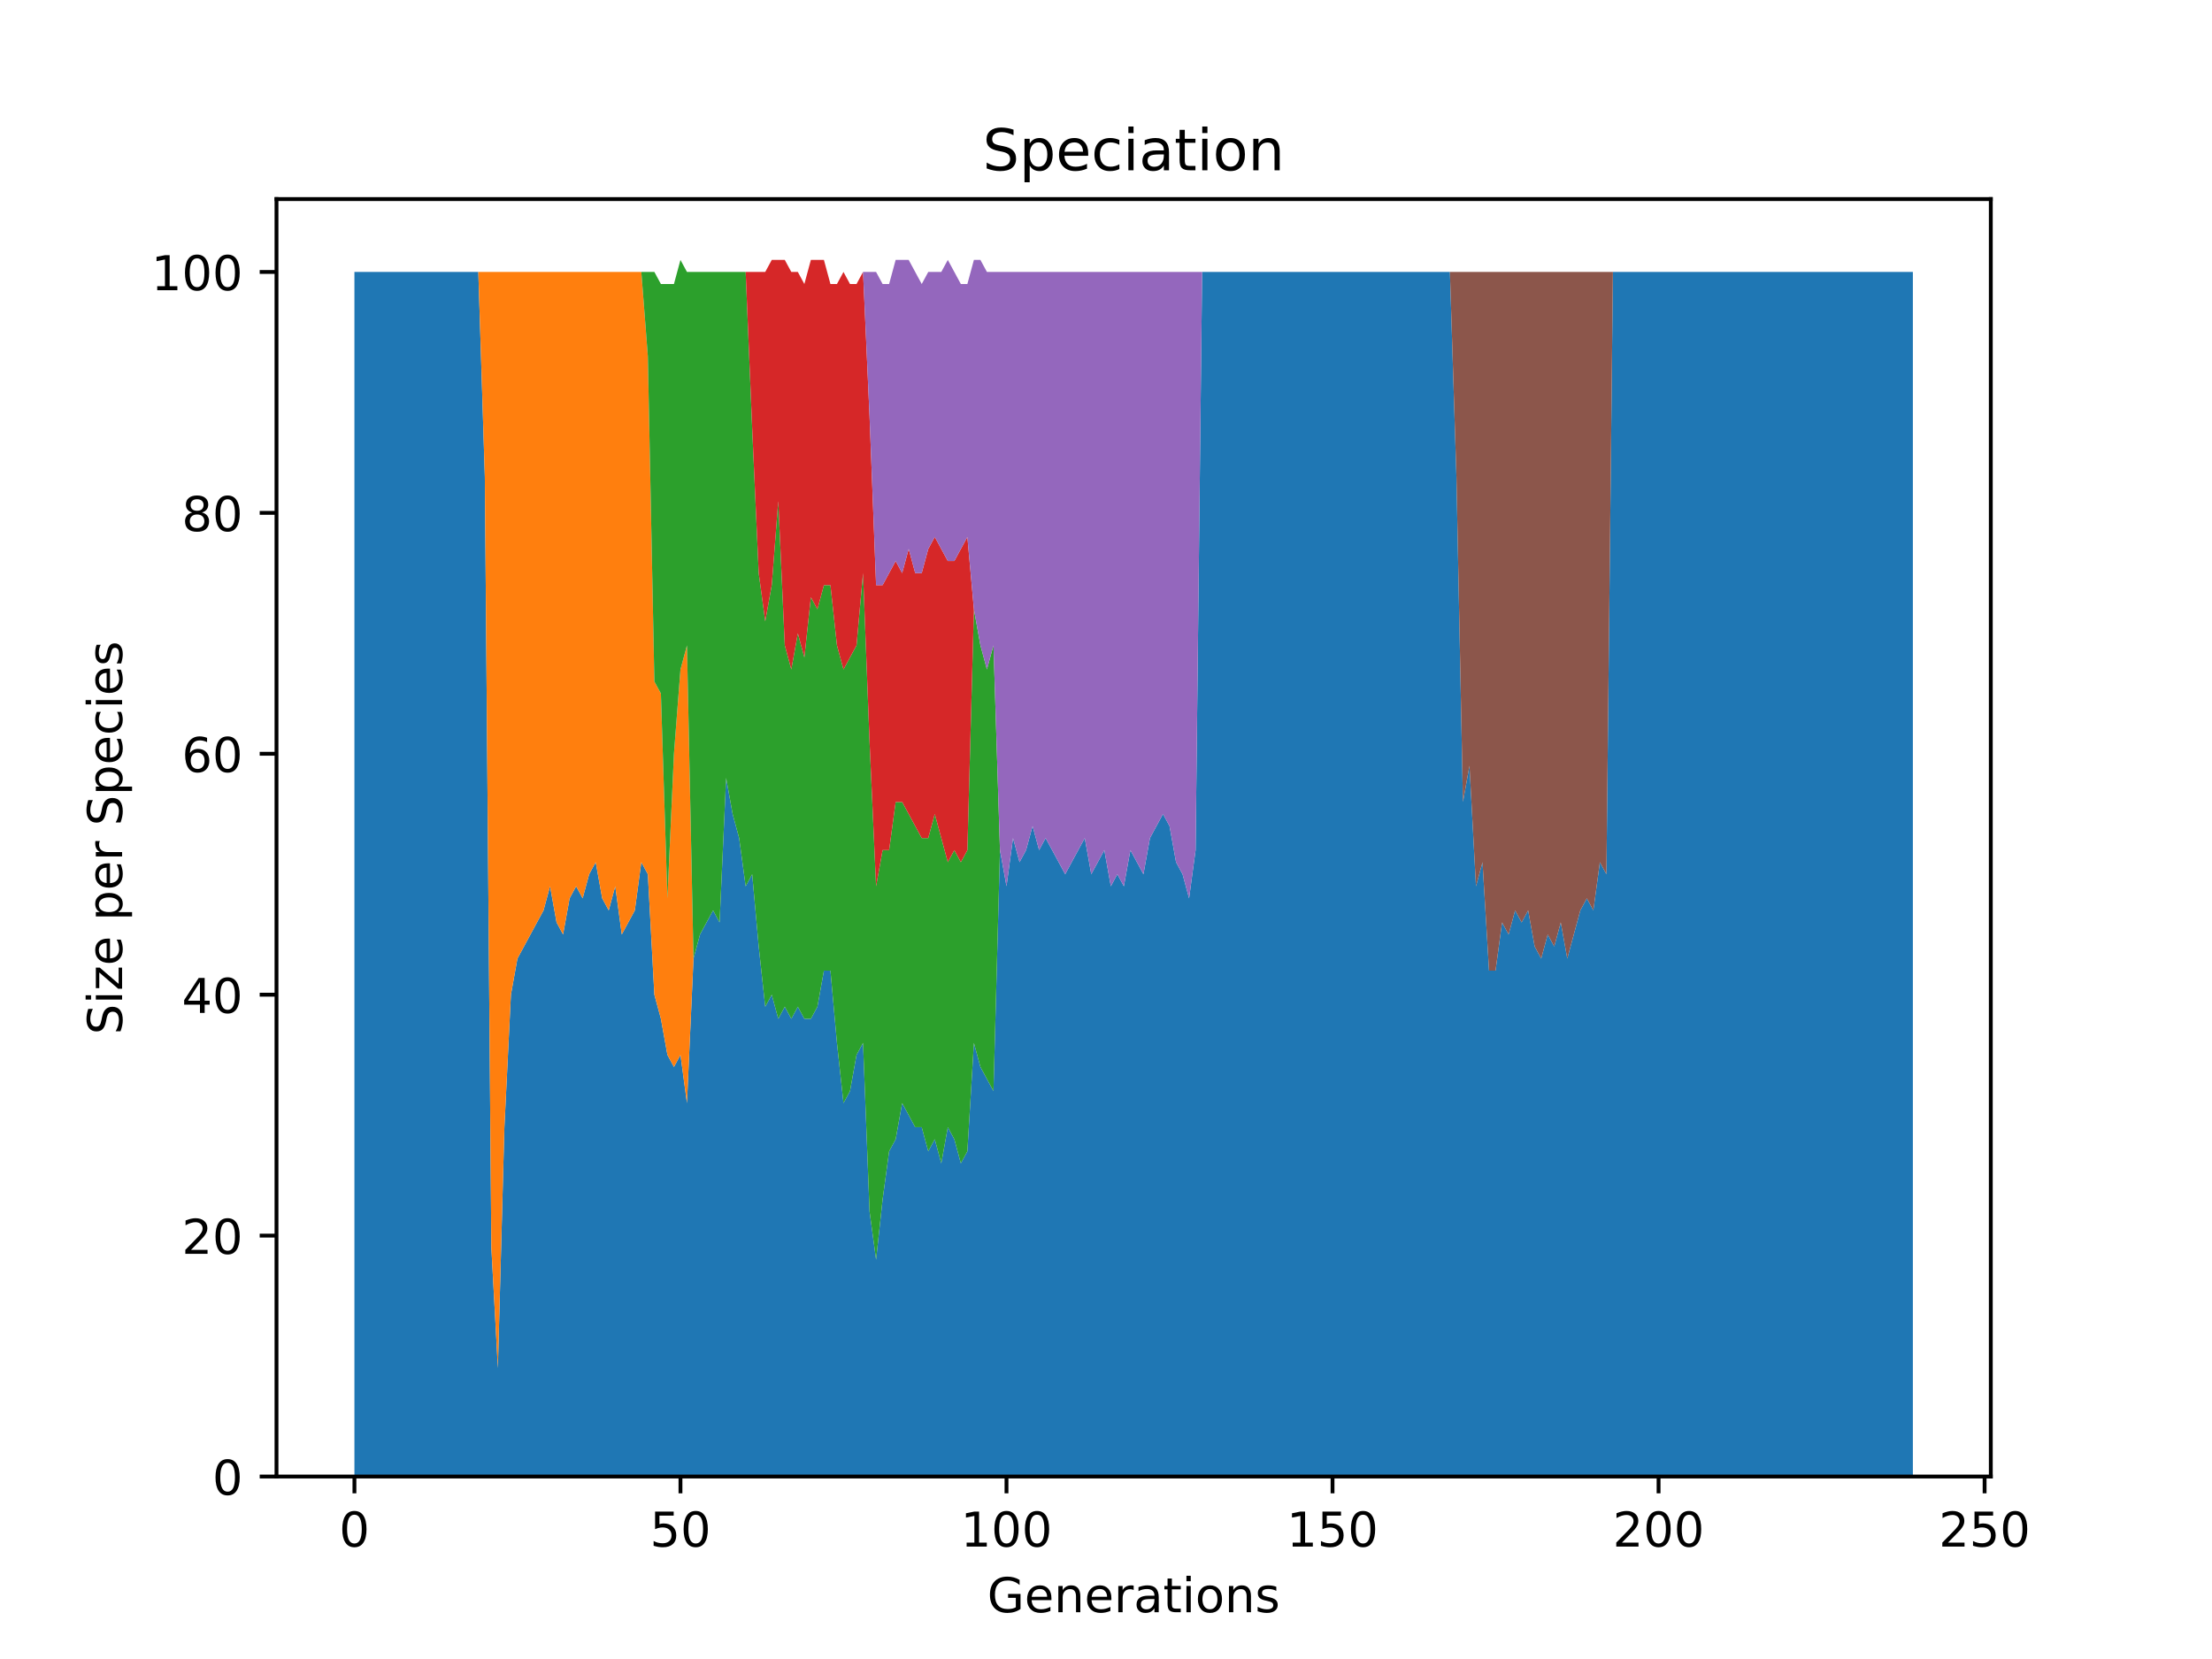 <?xml version="1.0" encoding="utf-8" standalone="no"?>
<!DOCTYPE svg PUBLIC "-//W3C//DTD SVG 1.1//EN"
  "http://www.w3.org/Graphics/SVG/1.1/DTD/svg11.dtd">
<!-- Created with matplotlib (https://matplotlib.org/) -->
<svg height="345.6pt" version="1.1" viewBox="0 0 460.8 345.6" width="460.8pt" xmlns="http://www.w3.org/2000/svg" xmlns:xlink="http://www.w3.org/1999/xlink">
 <defs>
  <style type="text/css">*{stroke-linecap:butt;stroke-linejoin:round;}</style>
 </defs>
 <g id="figure_1">
  <g id="patch_1">
   <path d="M 0 345.6 
L 460.8 345.6 
L 460.8 0 
L 0 0 
z
" style="fill:#ffffff;"/>
  </g>
  <g id="axes_1">
   <g id="patch_2">
    <path d="M 57.6 307.584 
L 414.72 307.584 
L 414.72 41.472 
L 57.6 41.472 
z
" style="fill:#ffffff;"/>
   </g>
   <g id="PolyCollection_1">
    <path clip-path="url(#p5657505cef)" d="M 73.833 56.653 
L 73.833 307.584 
L 75.191 307.584 
L 76.55 307.584 
L 77.908 307.584 
L 79.266 307.584 
L 80.625 307.584 
L 81.983 307.584 
L 83.341 307.584 
L 84.7 307.584 
L 86.058 307.584 
L 87.417 307.584 
L 88.775 307.584 
L 90.133 307.584 
L 91.492 307.584 
L 92.85 307.584 
L 94.209 307.584 
L 95.567 307.584 
L 96.925 307.584 
L 98.284 307.584 
L 99.642 307.584 
L 101 307.584 
L 102.359 307.584 
L 103.717 307.584 
L 105.076 307.584 
L 106.434 307.584 
L 107.792 307.584 
L 109.151 307.584 
L 110.509 307.584 
L 111.868 307.584 
L 113.226 307.584 
L 114.584 307.584 
L 115.943 307.584 
L 117.301 307.584 
L 118.66 307.584 
L 120.018 307.584 
L 121.376 307.584 
L 122.735 307.584 
L 124.093 307.584 
L 125.451 307.584 
L 126.81 307.584 
L 128.168 307.584 
L 129.527 307.584 
L 130.885 307.584 
L 132.243 307.584 
L 133.602 307.584 
L 134.96 307.584 
L 136.319 307.584 
L 137.677 307.584 
L 139.035 307.584 
L 140.394 307.584 
L 141.752 307.584 
L 143.11 307.584 
L 144.469 307.584 
L 145.827 307.584 
L 147.186 307.584 
L 148.544 307.584 
L 149.902 307.584 
L 151.261 307.584 
L 152.619 307.584 
L 153.978 307.584 
L 155.336 307.584 
L 156.694 307.584 
L 158.053 307.584 
L 159.411 307.584 
L 160.77 307.584 
L 162.128 307.584 
L 163.486 307.584 
L 164.845 307.584 
L 166.203 307.584 
L 167.561 307.584 
L 168.92 307.584 
L 170.278 307.584 
L 171.637 307.584 
L 172.995 307.584 
L 174.353 307.584 
L 175.712 307.584 
L 177.07 307.584 
L 178.429 307.584 
L 179.787 307.584 
L 181.145 307.584 
L 182.504 307.584 
L 183.862 307.584 
L 185.22 307.584 
L 186.579 307.584 
L 187.937 307.584 
L 189.296 307.584 
L 190.654 307.584 
L 192.012 307.584 
L 193.371 307.584 
L 194.729 307.584 
L 196.088 307.584 
L 197.446 307.584 
L 198.804 307.584 
L 200.163 307.584 
L 201.521 307.584 
L 202.88 307.584 
L 204.238 307.584 
L 205.596 307.584 
L 206.955 307.584 
L 208.313 307.584 
L 209.671 307.584 
L 211.03 307.584 
L 212.388 307.584 
L 213.747 307.584 
L 215.105 307.584 
L 216.463 307.584 
L 217.822 307.584 
L 219.18 307.584 
L 220.539 307.584 
L 221.897 307.584 
L 223.255 307.584 
L 224.614 307.584 
L 225.972 307.584 
L 227.33 307.584 
L 228.689 307.584 
L 230.047 307.584 
L 231.406 307.584 
L 232.764 307.584 
L 234.122 307.584 
L 235.481 307.584 
L 236.839 307.584 
L 238.198 307.584 
L 239.556 307.584 
L 240.914 307.584 
L 242.273 307.584 
L 243.631 307.584 
L 244.99 307.584 
L 246.348 307.584 
L 247.706 307.584 
L 249.065 307.584 
L 250.423 307.584 
L 251.781 307.584 
L 253.14 307.584 
L 254.498 307.584 
L 255.857 307.584 
L 257.215 307.584 
L 258.573 307.584 
L 259.932 307.584 
L 261.29 307.584 
L 262.649 307.584 
L 264.007 307.584 
L 265.365 307.584 
L 266.724 307.584 
L 268.082 307.584 
L 269.44 307.584 
L 270.799 307.584 
L 272.157 307.584 
L 273.516 307.584 
L 274.874 307.584 
L 276.232 307.584 
L 277.591 307.584 
L 278.949 307.584 
L 280.308 307.584 
L 281.666 307.584 
L 283.024 307.584 
L 284.383 307.584 
L 285.741 307.584 
L 287.1 307.584 
L 288.458 307.584 
L 289.816 307.584 
L 291.175 307.584 
L 292.533 307.584 
L 293.891 307.584 
L 295.25 307.584 
L 296.608 307.584 
L 297.967 307.584 
L 299.325 307.584 
L 300.683 307.584 
L 302.042 307.584 
L 303.4 307.584 
L 304.759 307.584 
L 306.117 307.584 
L 307.475 307.584 
L 308.834 307.584 
L 310.192 307.584 
L 311.55 307.584 
L 312.909 307.584 
L 314.267 307.584 
L 315.626 307.584 
L 316.984 307.584 
L 318.342 307.584 
L 319.701 307.584 
L 321.059 307.584 
L 322.418 307.584 
L 323.776 307.584 
L 325.134 307.584 
L 326.493 307.584 
L 327.851 307.584 
L 329.21 307.584 
L 330.568 307.584 
L 331.926 307.584 
L 333.285 307.584 
L 334.643 307.584 
L 336.001 307.584 
L 337.36 307.584 
L 338.718 307.584 
L 340.077 307.584 
L 341.435 307.584 
L 342.793 307.584 
L 344.152 307.584 
L 345.51 307.584 
L 346.869 307.584 
L 348.227 307.584 
L 349.585 307.584 
L 350.944 307.584 
L 352.302 307.584 
L 353.66 307.584 
L 355.019 307.584 
L 356.377 307.584 
L 357.736 307.584 
L 359.094 307.584 
L 360.452 307.584 
L 361.811 307.584 
L 363.169 307.584 
L 364.528 307.584 
L 365.886 307.584 
L 367.244 307.584 
L 368.603 307.584 
L 369.961 307.584 
L 371.32 307.584 
L 372.678 307.584 
L 374.036 307.584 
L 375.395 307.584 
L 376.753 307.584 
L 378.111 307.584 
L 379.47 307.584 
L 380.828 307.584 
L 382.187 307.584 
L 383.545 307.584 
L 384.903 307.584 
L 386.262 307.584 
L 387.62 307.584 
L 388.979 307.584 
L 390.337 307.584 
L 391.695 307.584 
L 393.054 307.584 
L 394.412 307.584 
L 395.77 307.584 
L 397.129 307.584 
L 398.487 307.584 
L 398.487 56.653 
L 398.487 56.653 
L 397.129 56.653 
L 395.77 56.653 
L 394.412 56.653 
L 393.054 56.653 
L 391.695 56.653 
L 390.337 56.653 
L 388.979 56.653 
L 387.62 56.653 
L 386.262 56.653 
L 384.903 56.653 
L 383.545 56.653 
L 382.187 56.653 
L 380.828 56.653 
L 379.47 56.653 
L 378.111 56.653 
L 376.753 56.653 
L 375.395 56.653 
L 374.036 56.653 
L 372.678 56.653 
L 371.32 56.653 
L 369.961 56.653 
L 368.603 56.653 
L 367.244 56.653 
L 365.886 56.653 
L 364.528 56.653 
L 363.169 56.653 
L 361.811 56.653 
L 360.452 56.653 
L 359.094 56.653 
L 357.736 56.653 
L 356.377 56.653 
L 355.019 56.653 
L 353.66 56.653 
L 352.302 56.653 
L 350.944 56.653 
L 349.585 56.653 
L 348.227 56.653 
L 346.869 56.653 
L 345.51 56.653 
L 344.152 56.653 
L 342.793 56.653 
L 341.435 56.653 
L 340.077 56.653 
L 338.718 56.653 
L 337.36 56.653 
L 336.001 56.653 
L 334.643 182.119 
L 333.285 179.609 
L 331.926 189.647 
L 330.568 187.137 
L 329.21 189.647 
L 327.851 194.665 
L 326.493 199.684 
L 325.134 192.156 
L 323.776 197.174 
L 322.418 194.665 
L 321.059 199.684 
L 319.701 197.174 
L 318.342 189.647 
L 316.984 192.156 
L 315.626 189.647 
L 314.267 194.665 
L 312.909 192.156 
L 311.55 202.193 
L 310.192 202.193 
L 308.834 179.609 
L 307.475 184.628 
L 306.117 159.535 
L 304.759 167.063 
L 303.4 99.312 
L 302.042 56.653 
L 300.683 56.653 
L 299.325 56.653 
L 297.967 56.653 
L 296.608 56.653 
L 295.25 56.653 
L 293.891 56.653 
L 292.533 56.653 
L 291.175 56.653 
L 289.816 56.653 
L 288.458 56.653 
L 287.1 56.653 
L 285.741 56.653 
L 284.383 56.653 
L 283.024 56.653 
L 281.666 56.653 
L 280.308 56.653 
L 278.949 56.653 
L 277.591 56.653 
L 276.232 56.653 
L 274.874 56.653 
L 273.516 56.653 
L 272.157 56.653 
L 270.799 56.653 
L 269.44 56.653 
L 268.082 56.653 
L 266.724 56.653 
L 265.365 56.653 
L 264.007 56.653 
L 262.649 56.653 
L 261.29 56.653 
L 259.932 56.653 
L 258.573 56.653 
L 257.215 56.653 
L 255.857 56.653 
L 254.498 56.653 
L 253.14 56.653 
L 251.781 56.653 
L 250.423 56.653 
L 249.065 177.1 
L 247.706 187.137 
L 246.348 182.119 
L 244.99 179.609 
L 243.631 172.081 
L 242.273 169.572 
L 240.914 172.081 
L 239.556 174.591 
L 238.198 182.119 
L 236.839 179.609 
L 235.481 177.1 
L 234.122 184.628 
L 232.764 182.119 
L 231.406 184.628 
L 230.047 177.1 
L 228.689 179.609 
L 227.33 182.119 
L 225.972 174.591 
L 224.614 177.1 
L 223.255 179.609 
L 221.897 182.119 
L 220.539 179.609 
L 219.18 177.1 
L 217.822 174.591 
L 216.463 177.1 
L 215.105 172.081 
L 213.747 177.1 
L 212.388 179.609 
L 211.03 174.591 
L 209.671 184.628 
L 208.313 177.1 
L 206.955 227.286 
L 205.596 224.777 
L 204.238 222.268 
L 202.88 217.249 
L 201.521 239.833 
L 200.163 242.342 
L 198.804 237.323 
L 197.446 234.814 
L 196.088 242.342 
L 194.729 237.323 
L 193.371 239.833 
L 192.012 234.814 
L 190.654 234.814 
L 189.296 232.305 
L 187.937 229.795 
L 186.579 237.323 
L 185.22 239.833 
L 183.862 249.87 
L 182.504 262.416 
L 181.145 252.379 
L 179.787 217.249 
L 178.429 219.758 
L 177.07 227.286 
L 175.712 229.795 
L 174.353 217.249 
L 172.995 202.193 
L 171.637 202.193 
L 170.278 209.721 
L 168.92 212.23 
L 167.561 212.23 
L 166.203 209.721 
L 164.845 212.23 
L 163.486 209.721 
L 162.128 212.23 
L 160.77 207.212 
L 159.411 209.721 
L 158.053 197.174 
L 156.694 182.119 
L 155.336 184.628 
L 153.978 174.591 
L 152.619 169.572 
L 151.261 162.044 
L 149.902 192.156 
L 148.544 189.647 
L 147.186 192.156 
L 145.827 194.665 
L 144.469 199.684 
L 143.11 229.795 
L 141.752 219.758 
L 140.394 222.268 
L 139.035 219.758 
L 137.677 212.23 
L 136.319 207.212 
L 134.96 182.119 
L 133.602 179.609 
L 132.243 189.647 
L 130.885 192.156 
L 129.527 194.665 
L 128.168 184.628 
L 126.81 189.647 
L 125.451 187.137 
L 124.093 179.609 
L 122.735 182.119 
L 121.376 187.137 
L 120.018 184.628 
L 118.66 187.137 
L 117.301 194.665 
L 115.943 192.156 
L 114.584 184.628 
L 113.226 189.647 
L 111.868 192.156 
L 110.509 194.665 
L 109.151 197.174 
L 107.792 199.684 
L 106.434 207.212 
L 105.076 234.814 
L 103.717 285 
L 102.359 259.907 
L 101 99.312 
L 99.642 56.653 
L 98.284 56.653 
L 96.925 56.653 
L 95.567 56.653 
L 94.209 56.653 
L 92.85 56.653 
L 91.492 56.653 
L 90.133 56.653 
L 88.775 56.653 
L 87.417 56.653 
L 86.058 56.653 
L 84.7 56.653 
L 83.341 56.653 
L 81.983 56.653 
L 80.625 56.653 
L 79.266 56.653 
L 77.908 56.653 
L 76.55 56.653 
L 75.191 56.653 
L 73.833 56.653 
z
" style="fill:#1f77b4;"/>
   </g>
   <g id="PolyCollection_2">
    <path clip-path="url(#p5657505cef)" d="M 73.833 56.653 
L 73.833 56.653 
L 75.191 56.653 
L 76.55 56.653 
L 77.908 56.653 
L 79.266 56.653 
L 80.625 56.653 
L 81.983 56.653 
L 83.341 56.653 
L 84.7 56.653 
L 86.058 56.653 
L 87.417 56.653 
L 88.775 56.653 
L 90.133 56.653 
L 91.492 56.653 
L 92.85 56.653 
L 94.209 56.653 
L 95.567 56.653 
L 96.925 56.653 
L 98.284 56.653 
L 99.642 56.653 
L 101 99.312 
L 102.359 259.907 
L 103.717 285 
L 105.076 234.814 
L 106.434 207.212 
L 107.792 199.684 
L 109.151 197.174 
L 110.509 194.665 
L 111.868 192.156 
L 113.226 189.647 
L 114.584 184.628 
L 115.943 192.156 
L 117.301 194.665 
L 118.66 187.137 
L 120.018 184.628 
L 121.376 187.137 
L 122.735 182.119 
L 124.093 179.609 
L 125.451 187.137 
L 126.81 189.647 
L 128.168 184.628 
L 129.527 194.665 
L 130.885 192.156 
L 132.243 189.647 
L 133.602 179.609 
L 134.96 182.119 
L 136.319 207.212 
L 137.677 212.23 
L 139.035 219.758 
L 140.394 222.268 
L 141.752 219.758 
L 143.11 229.795 
L 144.469 199.684 
L 145.827 194.665 
L 147.186 192.156 
L 148.544 189.647 
L 149.902 192.156 
L 151.261 162.044 
L 152.619 169.572 
L 153.978 174.591 
L 155.336 184.628 
L 156.694 182.119 
L 158.053 197.174 
L 159.411 209.721 
L 160.77 207.212 
L 162.128 212.23 
L 163.486 209.721 
L 164.845 212.23 
L 166.203 209.721 
L 167.561 212.23 
L 168.92 212.23 
L 170.278 209.721 
L 171.637 202.193 
L 172.995 202.193 
L 174.353 217.249 
L 175.712 229.795 
L 177.07 227.286 
L 178.429 219.758 
L 179.787 217.249 
L 181.145 252.379 
L 182.504 262.416 
L 183.862 249.87 
L 185.22 239.833 
L 186.579 237.323 
L 187.937 229.795 
L 189.296 232.305 
L 190.654 234.814 
L 192.012 234.814 
L 193.371 239.833 
L 194.729 237.323 
L 196.088 242.342 
L 197.446 234.814 
L 198.804 237.323 
L 200.163 242.342 
L 201.521 239.833 
L 202.88 217.249 
L 204.238 222.268 
L 205.596 224.777 
L 206.955 227.286 
L 208.313 177.1 
L 209.671 184.628 
L 211.03 174.591 
L 212.388 179.609 
L 213.747 177.1 
L 215.105 172.081 
L 216.463 177.1 
L 217.822 174.591 
L 219.18 177.1 
L 220.539 179.609 
L 221.897 182.119 
L 223.255 179.609 
L 224.614 177.1 
L 225.972 174.591 
L 227.33 182.119 
L 228.689 179.609 
L 230.047 177.1 
L 231.406 184.628 
L 232.764 182.119 
L 234.122 184.628 
L 235.481 177.1 
L 236.839 179.609 
L 238.198 182.119 
L 239.556 174.591 
L 240.914 172.081 
L 242.273 169.572 
L 243.631 172.081 
L 244.99 179.609 
L 246.348 182.119 
L 247.706 187.137 
L 249.065 177.1 
L 250.423 56.653 
L 251.781 56.653 
L 253.14 56.653 
L 254.498 56.653 
L 255.857 56.653 
L 257.215 56.653 
L 258.573 56.653 
L 259.932 56.653 
L 261.29 56.653 
L 262.649 56.653 
L 264.007 56.653 
L 265.365 56.653 
L 266.724 56.653 
L 268.082 56.653 
L 269.44 56.653 
L 270.799 56.653 
L 272.157 56.653 
L 273.516 56.653 
L 274.874 56.653 
L 276.232 56.653 
L 277.591 56.653 
L 278.949 56.653 
L 280.308 56.653 
L 281.666 56.653 
L 283.024 56.653 
L 284.383 56.653 
L 285.741 56.653 
L 287.1 56.653 
L 288.458 56.653 
L 289.816 56.653 
L 291.175 56.653 
L 292.533 56.653 
L 293.891 56.653 
L 295.25 56.653 
L 296.608 56.653 
L 297.967 56.653 
L 299.325 56.653 
L 300.683 56.653 
L 302.042 56.653 
L 303.4 99.312 
L 304.759 167.063 
L 306.117 159.535 
L 307.475 184.628 
L 308.834 179.609 
L 310.192 202.193 
L 311.55 202.193 
L 312.909 192.156 
L 314.267 194.665 
L 315.626 189.647 
L 316.984 192.156 
L 318.342 189.647 
L 319.701 197.174 
L 321.059 199.684 
L 322.418 194.665 
L 323.776 197.174 
L 325.134 192.156 
L 326.493 199.684 
L 327.851 194.665 
L 329.21 189.647 
L 330.568 187.137 
L 331.926 189.647 
L 333.285 179.609 
L 334.643 182.119 
L 336.001 56.653 
L 337.36 56.653 
L 338.718 56.653 
L 340.077 56.653 
L 341.435 56.653 
L 342.793 56.653 
L 344.152 56.653 
L 345.51 56.653 
L 346.869 56.653 
L 348.227 56.653 
L 349.585 56.653 
L 350.944 56.653 
L 352.302 56.653 
L 353.66 56.653 
L 355.019 56.653 
L 356.377 56.653 
L 357.736 56.653 
L 359.094 56.653 
L 360.452 56.653 
L 361.811 56.653 
L 363.169 56.653 
L 364.528 56.653 
L 365.886 56.653 
L 367.244 56.653 
L 368.603 56.653 
L 369.961 56.653 
L 371.32 56.653 
L 372.678 56.653 
L 374.036 56.653 
L 375.395 56.653 
L 376.753 56.653 
L 378.111 56.653 
L 379.47 56.653 
L 380.828 56.653 
L 382.187 56.653 
L 383.545 56.653 
L 384.903 56.653 
L 386.262 56.653 
L 387.62 56.653 
L 388.979 56.653 
L 390.337 56.653 
L 391.695 56.653 
L 393.054 56.653 
L 394.412 56.653 
L 395.77 56.653 
L 397.129 56.653 
L 398.487 56.653 
L 398.487 56.653 
L 398.487 56.653 
L 397.129 56.653 
L 395.77 56.653 
L 394.412 56.653 
L 393.054 56.653 
L 391.695 56.653 
L 390.337 56.653 
L 388.979 56.653 
L 387.62 56.653 
L 386.262 56.653 
L 384.903 56.653 
L 383.545 56.653 
L 382.187 56.653 
L 380.828 56.653 
L 379.47 56.653 
L 378.111 56.653 
L 376.753 56.653 
L 375.395 56.653 
L 374.036 56.653 
L 372.678 56.653 
L 371.32 56.653 
L 369.961 56.653 
L 368.603 56.653 
L 367.244 56.653 
L 365.886 56.653 
L 364.528 56.653 
L 363.169 56.653 
L 361.811 56.653 
L 360.452 56.653 
L 359.094 56.653 
L 357.736 56.653 
L 356.377 56.653 
L 355.019 56.653 
L 353.66 56.653 
L 352.302 56.653 
L 350.944 56.653 
L 349.585 56.653 
L 348.227 56.653 
L 346.869 56.653 
L 345.51 56.653 
L 344.152 56.653 
L 342.793 56.653 
L 341.435 56.653 
L 340.077 56.653 
L 338.718 56.653 
L 337.36 56.653 
L 336.001 56.653 
L 334.643 182.119 
L 333.285 179.609 
L 331.926 189.647 
L 330.568 187.137 
L 329.21 189.647 
L 327.851 194.665 
L 326.493 199.684 
L 325.134 192.156 
L 323.776 197.174 
L 322.418 194.665 
L 321.059 199.684 
L 319.701 197.174 
L 318.342 189.647 
L 316.984 192.156 
L 315.626 189.647 
L 314.267 194.665 
L 312.909 192.156 
L 311.55 202.193 
L 310.192 202.193 
L 308.834 179.609 
L 307.475 184.628 
L 306.117 159.535 
L 304.759 167.063 
L 303.4 99.312 
L 302.042 56.653 
L 300.683 56.653 
L 299.325 56.653 
L 297.967 56.653 
L 296.608 56.653 
L 295.25 56.653 
L 293.891 56.653 
L 292.533 56.653 
L 291.175 56.653 
L 289.816 56.653 
L 288.458 56.653 
L 287.1 56.653 
L 285.741 56.653 
L 284.383 56.653 
L 283.024 56.653 
L 281.666 56.653 
L 280.308 56.653 
L 278.949 56.653 
L 277.591 56.653 
L 276.232 56.653 
L 274.874 56.653 
L 273.516 56.653 
L 272.157 56.653 
L 270.799 56.653 
L 269.44 56.653 
L 268.082 56.653 
L 266.724 56.653 
L 265.365 56.653 
L 264.007 56.653 
L 262.649 56.653 
L 261.29 56.653 
L 259.932 56.653 
L 258.573 56.653 
L 257.215 56.653 
L 255.857 56.653 
L 254.498 56.653 
L 253.14 56.653 
L 251.781 56.653 
L 250.423 56.653 
L 249.065 177.1 
L 247.706 187.137 
L 246.348 182.119 
L 244.99 179.609 
L 243.631 172.081 
L 242.273 169.572 
L 240.914 172.081 
L 239.556 174.591 
L 238.198 182.119 
L 236.839 179.609 
L 235.481 177.1 
L 234.122 184.628 
L 232.764 182.119 
L 231.406 184.628 
L 230.047 177.1 
L 228.689 179.609 
L 227.33 182.119 
L 225.972 174.591 
L 224.614 177.1 
L 223.255 179.609 
L 221.897 182.119 
L 220.539 179.609 
L 219.18 177.1 
L 217.822 174.591 
L 216.463 177.1 
L 215.105 172.081 
L 213.747 177.1 
L 212.388 179.609 
L 211.03 174.591 
L 209.671 184.628 
L 208.313 177.1 
L 206.955 227.286 
L 205.596 224.777 
L 204.238 222.268 
L 202.88 217.249 
L 201.521 239.833 
L 200.163 242.342 
L 198.804 237.323 
L 197.446 234.814 
L 196.088 242.342 
L 194.729 237.323 
L 193.371 239.833 
L 192.012 234.814 
L 190.654 234.814 
L 189.296 232.305 
L 187.937 229.795 
L 186.579 237.323 
L 185.22 239.833 
L 183.862 249.87 
L 182.504 262.416 
L 181.145 252.379 
L 179.787 217.249 
L 178.429 219.758 
L 177.07 227.286 
L 175.712 229.795 
L 174.353 217.249 
L 172.995 202.193 
L 171.637 202.193 
L 170.278 209.721 
L 168.92 212.23 
L 167.561 212.23 
L 166.203 209.721 
L 164.845 212.23 
L 163.486 209.721 
L 162.128 212.23 
L 160.77 207.212 
L 159.411 209.721 
L 158.053 197.174 
L 156.694 182.119 
L 155.336 184.628 
L 153.978 174.591 
L 152.619 169.572 
L 151.261 162.044 
L 149.902 192.156 
L 148.544 189.647 
L 147.186 192.156 
L 145.827 194.665 
L 144.469 199.684 
L 143.11 134.442 
L 141.752 139.46 
L 140.394 157.026 
L 139.035 187.137 
L 137.677 144.479 
L 136.319 141.97 
L 134.96 74.218 
L 133.602 56.653 
L 132.243 56.653 
L 130.885 56.653 
L 129.527 56.653 
L 128.168 56.653 
L 126.81 56.653 
L 125.451 56.653 
L 124.093 56.653 
L 122.735 56.653 
L 121.376 56.653 
L 120.018 56.653 
L 118.66 56.653 
L 117.301 56.653 
L 115.943 56.653 
L 114.584 56.653 
L 113.226 56.653 
L 111.868 56.653 
L 110.509 56.653 
L 109.151 56.653 
L 107.792 56.653 
L 106.434 56.653 
L 105.076 56.653 
L 103.717 56.653 
L 102.359 56.653 
L 101 56.653 
L 99.642 56.653 
L 98.284 56.653 
L 96.925 56.653 
L 95.567 56.653 
L 94.209 56.653 
L 92.85 56.653 
L 91.492 56.653 
L 90.133 56.653 
L 88.775 56.653 
L 87.417 56.653 
L 86.058 56.653 
L 84.7 56.653 
L 83.341 56.653 
L 81.983 56.653 
L 80.625 56.653 
L 79.266 56.653 
L 77.908 56.653 
L 76.55 56.653 
L 75.191 56.653 
L 73.833 56.653 
z
" style="fill:#ff7f0e;"/>
   </g>
   <g id="PolyCollection_3">
    <path clip-path="url(#p5657505cef)" d="M 73.833 56.653 
L 73.833 56.653 
L 75.191 56.653 
L 76.55 56.653 
L 77.908 56.653 
L 79.266 56.653 
L 80.625 56.653 
L 81.983 56.653 
L 83.341 56.653 
L 84.7 56.653 
L 86.058 56.653 
L 87.417 56.653 
L 88.775 56.653 
L 90.133 56.653 
L 91.492 56.653 
L 92.85 56.653 
L 94.209 56.653 
L 95.567 56.653 
L 96.925 56.653 
L 98.284 56.653 
L 99.642 56.653 
L 101 56.653 
L 102.359 56.653 
L 103.717 56.653 
L 105.076 56.653 
L 106.434 56.653 
L 107.792 56.653 
L 109.151 56.653 
L 110.509 56.653 
L 111.868 56.653 
L 113.226 56.653 
L 114.584 56.653 
L 115.943 56.653 
L 117.301 56.653 
L 118.66 56.653 
L 120.018 56.653 
L 121.376 56.653 
L 122.735 56.653 
L 124.093 56.653 
L 125.451 56.653 
L 126.81 56.653 
L 128.168 56.653 
L 129.527 56.653 
L 130.885 56.653 
L 132.243 56.653 
L 133.602 56.653 
L 134.96 74.218 
L 136.319 141.97 
L 137.677 144.479 
L 139.035 187.137 
L 140.394 157.026 
L 141.752 139.46 
L 143.11 134.442 
L 144.469 199.684 
L 145.827 194.665 
L 147.186 192.156 
L 148.544 189.647 
L 149.902 192.156 
L 151.261 162.044 
L 152.619 169.572 
L 153.978 174.591 
L 155.336 184.628 
L 156.694 182.119 
L 158.053 197.174 
L 159.411 209.721 
L 160.77 207.212 
L 162.128 212.23 
L 163.486 209.721 
L 164.845 212.23 
L 166.203 209.721 
L 167.561 212.23 
L 168.92 212.23 
L 170.278 209.721 
L 171.637 202.193 
L 172.995 202.193 
L 174.353 217.249 
L 175.712 229.795 
L 177.07 227.286 
L 178.429 219.758 
L 179.787 217.249 
L 181.145 252.379 
L 182.504 262.416 
L 183.862 249.87 
L 185.22 239.833 
L 186.579 237.323 
L 187.937 229.795 
L 189.296 232.305 
L 190.654 234.814 
L 192.012 234.814 
L 193.371 239.833 
L 194.729 237.323 
L 196.088 242.342 
L 197.446 234.814 
L 198.804 237.323 
L 200.163 242.342 
L 201.521 239.833 
L 202.88 217.249 
L 204.238 222.268 
L 205.596 224.777 
L 206.955 227.286 
L 208.313 177.1 
L 209.671 184.628 
L 211.03 174.591 
L 212.388 179.609 
L 213.747 177.1 
L 215.105 172.081 
L 216.463 177.1 
L 217.822 174.591 
L 219.18 177.1 
L 220.539 179.609 
L 221.897 182.119 
L 223.255 179.609 
L 224.614 177.1 
L 225.972 174.591 
L 227.33 182.119 
L 228.689 179.609 
L 230.047 177.1 
L 231.406 184.628 
L 232.764 182.119 
L 234.122 184.628 
L 235.481 177.1 
L 236.839 179.609 
L 238.198 182.119 
L 239.556 174.591 
L 240.914 172.081 
L 242.273 169.572 
L 243.631 172.081 
L 244.99 179.609 
L 246.348 182.119 
L 247.706 187.137 
L 249.065 177.1 
L 250.423 56.653 
L 251.781 56.653 
L 253.14 56.653 
L 254.498 56.653 
L 255.857 56.653 
L 257.215 56.653 
L 258.573 56.653 
L 259.932 56.653 
L 261.29 56.653 
L 262.649 56.653 
L 264.007 56.653 
L 265.365 56.653 
L 266.724 56.653 
L 268.082 56.653 
L 269.44 56.653 
L 270.799 56.653 
L 272.157 56.653 
L 273.516 56.653 
L 274.874 56.653 
L 276.232 56.653 
L 277.591 56.653 
L 278.949 56.653 
L 280.308 56.653 
L 281.666 56.653 
L 283.024 56.653 
L 284.383 56.653 
L 285.741 56.653 
L 287.1 56.653 
L 288.458 56.653 
L 289.816 56.653 
L 291.175 56.653 
L 292.533 56.653 
L 293.891 56.653 
L 295.25 56.653 
L 296.608 56.653 
L 297.967 56.653 
L 299.325 56.653 
L 300.683 56.653 
L 302.042 56.653 
L 303.4 99.312 
L 304.759 167.063 
L 306.117 159.535 
L 307.475 184.628 
L 308.834 179.609 
L 310.192 202.193 
L 311.55 202.193 
L 312.909 192.156 
L 314.267 194.665 
L 315.626 189.647 
L 316.984 192.156 
L 318.342 189.647 
L 319.701 197.174 
L 321.059 199.684 
L 322.418 194.665 
L 323.776 197.174 
L 325.134 192.156 
L 326.493 199.684 
L 327.851 194.665 
L 329.21 189.647 
L 330.568 187.137 
L 331.926 189.647 
L 333.285 179.609 
L 334.643 182.119 
L 336.001 56.653 
L 337.36 56.653 
L 338.718 56.653 
L 340.077 56.653 
L 341.435 56.653 
L 342.793 56.653 
L 344.152 56.653 
L 345.51 56.653 
L 346.869 56.653 
L 348.227 56.653 
L 349.585 56.653 
L 350.944 56.653 
L 352.302 56.653 
L 353.66 56.653 
L 355.019 56.653 
L 356.377 56.653 
L 357.736 56.653 
L 359.094 56.653 
L 360.452 56.653 
L 361.811 56.653 
L 363.169 56.653 
L 364.528 56.653 
L 365.886 56.653 
L 367.244 56.653 
L 368.603 56.653 
L 369.961 56.653 
L 371.32 56.653 
L 372.678 56.653 
L 374.036 56.653 
L 375.395 56.653 
L 376.753 56.653 
L 378.111 56.653 
L 379.47 56.653 
L 380.828 56.653 
L 382.187 56.653 
L 383.545 56.653 
L 384.903 56.653 
L 386.262 56.653 
L 387.62 56.653 
L 388.979 56.653 
L 390.337 56.653 
L 391.695 56.653 
L 393.054 56.653 
L 394.412 56.653 
L 395.77 56.653 
L 397.129 56.653 
L 398.487 56.653 
L 398.487 56.653 
L 398.487 56.653 
L 397.129 56.653 
L 395.77 56.653 
L 394.412 56.653 
L 393.054 56.653 
L 391.695 56.653 
L 390.337 56.653 
L 388.979 56.653 
L 387.62 56.653 
L 386.262 56.653 
L 384.903 56.653 
L 383.545 56.653 
L 382.187 56.653 
L 380.828 56.653 
L 379.47 56.653 
L 378.111 56.653 
L 376.753 56.653 
L 375.395 56.653 
L 374.036 56.653 
L 372.678 56.653 
L 371.32 56.653 
L 369.961 56.653 
L 368.603 56.653 
L 367.244 56.653 
L 365.886 56.653 
L 364.528 56.653 
L 363.169 56.653 
L 361.811 56.653 
L 360.452 56.653 
L 359.094 56.653 
L 357.736 56.653 
L 356.377 56.653 
L 355.019 56.653 
L 353.66 56.653 
L 352.302 56.653 
L 350.944 56.653 
L 349.585 56.653 
L 348.227 56.653 
L 346.869 56.653 
L 345.51 56.653 
L 344.152 56.653 
L 342.793 56.653 
L 341.435 56.653 
L 340.077 56.653 
L 338.718 56.653 
L 337.36 56.653 
L 336.001 56.653 
L 334.643 182.119 
L 333.285 179.609 
L 331.926 189.647 
L 330.568 187.137 
L 329.21 189.647 
L 327.851 194.665 
L 326.493 199.684 
L 325.134 192.156 
L 323.776 197.174 
L 322.418 194.665 
L 321.059 199.684 
L 319.701 197.174 
L 318.342 189.647 
L 316.984 192.156 
L 315.626 189.647 
L 314.267 194.665 
L 312.909 192.156 
L 311.55 202.193 
L 310.192 202.193 
L 308.834 179.609 
L 307.475 184.628 
L 306.117 159.535 
L 304.759 167.063 
L 303.4 99.312 
L 302.042 56.653 
L 300.683 56.653 
L 299.325 56.653 
L 297.967 56.653 
L 296.608 56.653 
L 295.25 56.653 
L 293.891 56.653 
L 292.533 56.653 
L 291.175 56.653 
L 289.816 56.653 
L 288.458 56.653 
L 287.1 56.653 
L 285.741 56.653 
L 284.383 56.653 
L 283.024 56.653 
L 281.666 56.653 
L 280.308 56.653 
L 278.949 56.653 
L 277.591 56.653 
L 276.232 56.653 
L 274.874 56.653 
L 273.516 56.653 
L 272.157 56.653 
L 270.799 56.653 
L 269.44 56.653 
L 268.082 56.653 
L 266.724 56.653 
L 265.365 56.653 
L 264.007 56.653 
L 262.649 56.653 
L 261.29 56.653 
L 259.932 56.653 
L 258.573 56.653 
L 257.215 56.653 
L 255.857 56.653 
L 254.498 56.653 
L 253.14 56.653 
L 251.781 56.653 
L 250.423 56.653 
L 249.065 177.1 
L 247.706 187.137 
L 246.348 182.119 
L 244.99 179.609 
L 243.631 172.081 
L 242.273 169.572 
L 240.914 172.081 
L 239.556 174.591 
L 238.198 182.119 
L 236.839 179.609 
L 235.481 177.1 
L 234.122 184.628 
L 232.764 182.119 
L 231.406 184.628 
L 230.047 177.1 
L 228.689 179.609 
L 227.33 182.119 
L 225.972 174.591 
L 224.614 177.1 
L 223.255 179.609 
L 221.897 182.119 
L 220.539 179.609 
L 219.18 177.1 
L 217.822 174.591 
L 216.463 177.1 
L 215.105 172.081 
L 213.747 177.1 
L 212.388 179.609 
L 211.03 174.591 
L 209.671 184.628 
L 208.313 177.1 
L 206.955 134.442 
L 205.596 139.46 
L 204.238 134.442 
L 202.88 126.914 
L 201.521 177.1 
L 200.163 179.609 
L 198.804 177.1 
L 197.446 179.609 
L 196.088 174.591 
L 194.729 169.572 
L 193.371 174.591 
L 192.012 174.591 
L 190.654 172.081 
L 189.296 169.572 
L 187.937 167.063 
L 186.579 167.063 
L 185.22 177.1 
L 183.862 177.1 
L 182.504 184.628 
L 181.145 154.516 
L 179.787 119.386 
L 178.429 134.442 
L 177.07 136.951 
L 175.712 139.46 
L 174.353 134.442 
L 172.995 121.895 
L 171.637 121.895 
L 170.278 126.914 
L 168.92 124.405 
L 167.561 136.951 
L 166.203 131.933 
L 164.845 139.46 
L 163.486 134.442 
L 162.128 104.33 
L 160.77 121.895 
L 159.411 129.423 
L 158.053 119.386 
L 156.694 89.274 
L 155.336 56.653 
L 153.978 56.653 
L 152.619 56.653 
L 151.261 56.653 
L 149.902 56.653 
L 148.544 56.653 
L 147.186 56.653 
L 145.827 56.653 
L 144.469 56.653 
L 143.11 56.653 
L 141.752 54.144 
L 140.394 59.163 
L 139.035 59.163 
L 137.677 59.163 
L 136.319 56.653 
L 134.96 56.653 
L 133.602 56.653 
L 132.243 56.653 
L 130.885 56.653 
L 129.527 56.653 
L 128.168 56.653 
L 126.81 56.653 
L 125.451 56.653 
L 124.093 56.653 
L 122.735 56.653 
L 121.376 56.653 
L 120.018 56.653 
L 118.66 56.653 
L 117.301 56.653 
L 115.943 56.653 
L 114.584 56.653 
L 113.226 56.653 
L 111.868 56.653 
L 110.509 56.653 
L 109.151 56.653 
L 107.792 56.653 
L 106.434 56.653 
L 105.076 56.653 
L 103.717 56.653 
L 102.359 56.653 
L 101 56.653 
L 99.642 56.653 
L 98.284 56.653 
L 96.925 56.653 
L 95.567 56.653 
L 94.209 56.653 
L 92.85 56.653 
L 91.492 56.653 
L 90.133 56.653 
L 88.775 56.653 
L 87.417 56.653 
L 86.058 56.653 
L 84.7 56.653 
L 83.341 56.653 
L 81.983 56.653 
L 80.625 56.653 
L 79.266 56.653 
L 77.908 56.653 
L 76.55 56.653 
L 75.191 56.653 
L 73.833 56.653 
z
" style="fill:#2ca02c;"/>
   </g>
   <g id="PolyCollection_4">
    <path clip-path="url(#p5657505cef)" d="M 73.833 56.653 
L 73.833 56.653 
L 75.191 56.653 
L 76.55 56.653 
L 77.908 56.653 
L 79.266 56.653 
L 80.625 56.653 
L 81.983 56.653 
L 83.341 56.653 
L 84.7 56.653 
L 86.058 56.653 
L 87.417 56.653 
L 88.775 56.653 
L 90.133 56.653 
L 91.492 56.653 
L 92.85 56.653 
L 94.209 56.653 
L 95.567 56.653 
L 96.925 56.653 
L 98.284 56.653 
L 99.642 56.653 
L 101 56.653 
L 102.359 56.653 
L 103.717 56.653 
L 105.076 56.653 
L 106.434 56.653 
L 107.792 56.653 
L 109.151 56.653 
L 110.509 56.653 
L 111.868 56.653 
L 113.226 56.653 
L 114.584 56.653 
L 115.943 56.653 
L 117.301 56.653 
L 118.66 56.653 
L 120.018 56.653 
L 121.376 56.653 
L 122.735 56.653 
L 124.093 56.653 
L 125.451 56.653 
L 126.81 56.653 
L 128.168 56.653 
L 129.527 56.653 
L 130.885 56.653 
L 132.243 56.653 
L 133.602 56.653 
L 134.96 56.653 
L 136.319 56.653 
L 137.677 59.163 
L 139.035 59.163 
L 140.394 59.163 
L 141.752 54.144 
L 143.11 56.653 
L 144.469 56.653 
L 145.827 56.653 
L 147.186 56.653 
L 148.544 56.653 
L 149.902 56.653 
L 151.261 56.653 
L 152.619 56.653 
L 153.978 56.653 
L 155.336 56.653 
L 156.694 89.274 
L 158.053 119.386 
L 159.411 129.423 
L 160.77 121.895 
L 162.128 104.33 
L 163.486 134.442 
L 164.845 139.46 
L 166.203 131.933 
L 167.561 136.951 
L 168.92 124.405 
L 170.278 126.914 
L 171.637 121.895 
L 172.995 121.895 
L 174.353 134.442 
L 175.712 139.46 
L 177.07 136.951 
L 178.429 134.442 
L 179.787 119.386 
L 181.145 154.516 
L 182.504 184.628 
L 183.862 177.1 
L 185.22 177.1 
L 186.579 167.063 
L 187.937 167.063 
L 189.296 169.572 
L 190.654 172.081 
L 192.012 174.591 
L 193.371 174.591 
L 194.729 169.572 
L 196.088 174.591 
L 197.446 179.609 
L 198.804 177.1 
L 200.163 179.609 
L 201.521 177.1 
L 202.88 126.914 
L 204.238 134.442 
L 205.596 139.46 
L 206.955 134.442 
L 208.313 177.1 
L 209.671 184.628 
L 211.03 174.591 
L 212.388 179.609 
L 213.747 177.1 
L 215.105 172.081 
L 216.463 177.1 
L 217.822 174.591 
L 219.18 177.1 
L 220.539 179.609 
L 221.897 182.119 
L 223.255 179.609 
L 224.614 177.1 
L 225.972 174.591 
L 227.33 182.119 
L 228.689 179.609 
L 230.047 177.1 
L 231.406 184.628 
L 232.764 182.119 
L 234.122 184.628 
L 235.481 177.1 
L 236.839 179.609 
L 238.198 182.119 
L 239.556 174.591 
L 240.914 172.081 
L 242.273 169.572 
L 243.631 172.081 
L 244.99 179.609 
L 246.348 182.119 
L 247.706 187.137 
L 249.065 177.1 
L 250.423 56.653 
L 251.781 56.653 
L 253.14 56.653 
L 254.498 56.653 
L 255.857 56.653 
L 257.215 56.653 
L 258.573 56.653 
L 259.932 56.653 
L 261.29 56.653 
L 262.649 56.653 
L 264.007 56.653 
L 265.365 56.653 
L 266.724 56.653 
L 268.082 56.653 
L 269.44 56.653 
L 270.799 56.653 
L 272.157 56.653 
L 273.516 56.653 
L 274.874 56.653 
L 276.232 56.653 
L 277.591 56.653 
L 278.949 56.653 
L 280.308 56.653 
L 281.666 56.653 
L 283.024 56.653 
L 284.383 56.653 
L 285.741 56.653 
L 287.1 56.653 
L 288.458 56.653 
L 289.816 56.653 
L 291.175 56.653 
L 292.533 56.653 
L 293.891 56.653 
L 295.25 56.653 
L 296.608 56.653 
L 297.967 56.653 
L 299.325 56.653 
L 300.683 56.653 
L 302.042 56.653 
L 303.4 99.312 
L 304.759 167.063 
L 306.117 159.535 
L 307.475 184.628 
L 308.834 179.609 
L 310.192 202.193 
L 311.55 202.193 
L 312.909 192.156 
L 314.267 194.665 
L 315.626 189.647 
L 316.984 192.156 
L 318.342 189.647 
L 319.701 197.174 
L 321.059 199.684 
L 322.418 194.665 
L 323.776 197.174 
L 325.134 192.156 
L 326.493 199.684 
L 327.851 194.665 
L 329.21 189.647 
L 330.568 187.137 
L 331.926 189.647 
L 333.285 179.609 
L 334.643 182.119 
L 336.001 56.653 
L 337.36 56.653 
L 338.718 56.653 
L 340.077 56.653 
L 341.435 56.653 
L 342.793 56.653 
L 344.152 56.653 
L 345.51 56.653 
L 346.869 56.653 
L 348.227 56.653 
L 349.585 56.653 
L 350.944 56.653 
L 352.302 56.653 
L 353.66 56.653 
L 355.019 56.653 
L 356.377 56.653 
L 357.736 56.653 
L 359.094 56.653 
L 360.452 56.653 
L 361.811 56.653 
L 363.169 56.653 
L 364.528 56.653 
L 365.886 56.653 
L 367.244 56.653 
L 368.603 56.653 
L 369.961 56.653 
L 371.32 56.653 
L 372.678 56.653 
L 374.036 56.653 
L 375.395 56.653 
L 376.753 56.653 
L 378.111 56.653 
L 379.47 56.653 
L 380.828 56.653 
L 382.187 56.653 
L 383.545 56.653 
L 384.903 56.653 
L 386.262 56.653 
L 387.62 56.653 
L 388.979 56.653 
L 390.337 56.653 
L 391.695 56.653 
L 393.054 56.653 
L 394.412 56.653 
L 395.77 56.653 
L 397.129 56.653 
L 398.487 56.653 
L 398.487 56.653 
L 398.487 56.653 
L 397.129 56.653 
L 395.77 56.653 
L 394.412 56.653 
L 393.054 56.653 
L 391.695 56.653 
L 390.337 56.653 
L 388.979 56.653 
L 387.62 56.653 
L 386.262 56.653 
L 384.903 56.653 
L 383.545 56.653 
L 382.187 56.653 
L 380.828 56.653 
L 379.47 56.653 
L 378.111 56.653 
L 376.753 56.653 
L 375.395 56.653 
L 374.036 56.653 
L 372.678 56.653 
L 371.32 56.653 
L 369.961 56.653 
L 368.603 56.653 
L 367.244 56.653 
L 365.886 56.653 
L 364.528 56.653 
L 363.169 56.653 
L 361.811 56.653 
L 360.452 56.653 
L 359.094 56.653 
L 357.736 56.653 
L 356.377 56.653 
L 355.019 56.653 
L 353.66 56.653 
L 352.302 56.653 
L 350.944 56.653 
L 349.585 56.653 
L 348.227 56.653 
L 346.869 56.653 
L 345.51 56.653 
L 344.152 56.653 
L 342.793 56.653 
L 341.435 56.653 
L 340.077 56.653 
L 338.718 56.653 
L 337.36 56.653 
L 336.001 56.653 
L 334.643 182.119 
L 333.285 179.609 
L 331.926 189.647 
L 330.568 187.137 
L 329.21 189.647 
L 327.851 194.665 
L 326.493 199.684 
L 325.134 192.156 
L 323.776 197.174 
L 322.418 194.665 
L 321.059 199.684 
L 319.701 197.174 
L 318.342 189.647 
L 316.984 192.156 
L 315.626 189.647 
L 314.267 194.665 
L 312.909 192.156 
L 311.55 202.193 
L 310.192 202.193 
L 308.834 179.609 
L 307.475 184.628 
L 306.117 159.535 
L 304.759 167.063 
L 303.4 99.312 
L 302.042 56.653 
L 300.683 56.653 
L 299.325 56.653 
L 297.967 56.653 
L 296.608 56.653 
L 295.25 56.653 
L 293.891 56.653 
L 292.533 56.653 
L 291.175 56.653 
L 289.816 56.653 
L 288.458 56.653 
L 287.1 56.653 
L 285.741 56.653 
L 284.383 56.653 
L 283.024 56.653 
L 281.666 56.653 
L 280.308 56.653 
L 278.949 56.653 
L 277.591 56.653 
L 276.232 56.653 
L 274.874 56.653 
L 273.516 56.653 
L 272.157 56.653 
L 270.799 56.653 
L 269.44 56.653 
L 268.082 56.653 
L 266.724 56.653 
L 265.365 56.653 
L 264.007 56.653 
L 262.649 56.653 
L 261.29 56.653 
L 259.932 56.653 
L 258.573 56.653 
L 257.215 56.653 
L 255.857 56.653 
L 254.498 56.653 
L 253.14 56.653 
L 251.781 56.653 
L 250.423 56.653 
L 249.065 177.1 
L 247.706 187.137 
L 246.348 182.119 
L 244.99 179.609 
L 243.631 172.081 
L 242.273 169.572 
L 240.914 172.081 
L 239.556 174.591 
L 238.198 182.119 
L 236.839 179.609 
L 235.481 177.1 
L 234.122 184.628 
L 232.764 182.119 
L 231.406 184.628 
L 230.047 177.1 
L 228.689 179.609 
L 227.33 182.119 
L 225.972 174.591 
L 224.614 177.1 
L 223.255 179.609 
L 221.897 182.119 
L 220.539 179.609 
L 219.18 177.1 
L 217.822 174.591 
L 216.463 177.1 
L 215.105 172.081 
L 213.747 177.1 
L 212.388 179.609 
L 211.03 174.591 
L 209.671 184.628 
L 208.313 177.1 
L 206.955 134.442 
L 205.596 139.46 
L 204.238 134.442 
L 202.88 126.914 
L 201.521 111.858 
L 200.163 114.367 
L 198.804 116.877 
L 197.446 116.877 
L 196.088 114.367 
L 194.729 111.858 
L 193.371 114.367 
L 192.012 119.386 
L 190.654 119.386 
L 189.296 114.367 
L 187.937 119.386 
L 186.579 116.877 
L 185.22 119.386 
L 183.862 121.895 
L 182.504 121.895 
L 181.145 86.765 
L 179.787 56.653 
L 178.429 59.163 
L 177.07 59.163 
L 175.712 56.653 
L 174.353 59.163 
L 172.995 59.163 
L 171.637 54.144 
L 170.278 54.144 
L 168.92 54.144 
L 167.561 59.163 
L 166.203 56.653 
L 164.845 56.653 
L 163.486 54.144 
L 162.128 54.144 
L 160.77 54.144 
L 159.411 56.653 
L 158.053 56.653 
L 156.694 56.653 
L 155.336 56.653 
L 153.978 56.653 
L 152.619 56.653 
L 151.261 56.653 
L 149.902 56.653 
L 148.544 56.653 
L 147.186 56.653 
L 145.827 56.653 
L 144.469 56.653 
L 143.11 56.653 
L 141.752 54.144 
L 140.394 59.163 
L 139.035 59.163 
L 137.677 59.163 
L 136.319 56.653 
L 134.96 56.653 
L 133.602 56.653 
L 132.243 56.653 
L 130.885 56.653 
L 129.527 56.653 
L 128.168 56.653 
L 126.81 56.653 
L 125.451 56.653 
L 124.093 56.653 
L 122.735 56.653 
L 121.376 56.653 
L 120.018 56.653 
L 118.66 56.653 
L 117.301 56.653 
L 115.943 56.653 
L 114.584 56.653 
L 113.226 56.653 
L 111.868 56.653 
L 110.509 56.653 
L 109.151 56.653 
L 107.792 56.653 
L 106.434 56.653 
L 105.076 56.653 
L 103.717 56.653 
L 102.359 56.653 
L 101 56.653 
L 99.642 56.653 
L 98.284 56.653 
L 96.925 56.653 
L 95.567 56.653 
L 94.209 56.653 
L 92.85 56.653 
L 91.492 56.653 
L 90.133 56.653 
L 88.775 56.653 
L 87.417 56.653 
L 86.058 56.653 
L 84.7 56.653 
L 83.341 56.653 
L 81.983 56.653 
L 80.625 56.653 
L 79.266 56.653 
L 77.908 56.653 
L 76.55 56.653 
L 75.191 56.653 
L 73.833 56.653 
z
" style="fill:#d62728;"/>
   </g>
   <g id="PolyCollection_5">
    <path clip-path="url(#p5657505cef)" d="M 73.833 56.653 
L 73.833 56.653 
L 75.191 56.653 
L 76.55 56.653 
L 77.908 56.653 
L 79.266 56.653 
L 80.625 56.653 
L 81.983 56.653 
L 83.341 56.653 
L 84.7 56.653 
L 86.058 56.653 
L 87.417 56.653 
L 88.775 56.653 
L 90.133 56.653 
L 91.492 56.653 
L 92.85 56.653 
L 94.209 56.653 
L 95.567 56.653 
L 96.925 56.653 
L 98.284 56.653 
L 99.642 56.653 
L 101 56.653 
L 102.359 56.653 
L 103.717 56.653 
L 105.076 56.653 
L 106.434 56.653 
L 107.792 56.653 
L 109.151 56.653 
L 110.509 56.653 
L 111.868 56.653 
L 113.226 56.653 
L 114.584 56.653 
L 115.943 56.653 
L 117.301 56.653 
L 118.66 56.653 
L 120.018 56.653 
L 121.376 56.653 
L 122.735 56.653 
L 124.093 56.653 
L 125.451 56.653 
L 126.81 56.653 
L 128.168 56.653 
L 129.527 56.653 
L 130.885 56.653 
L 132.243 56.653 
L 133.602 56.653 
L 134.96 56.653 
L 136.319 56.653 
L 137.677 59.163 
L 139.035 59.163 
L 140.394 59.163 
L 141.752 54.144 
L 143.11 56.653 
L 144.469 56.653 
L 145.827 56.653 
L 147.186 56.653 
L 148.544 56.653 
L 149.902 56.653 
L 151.261 56.653 
L 152.619 56.653 
L 153.978 56.653 
L 155.336 56.653 
L 156.694 56.653 
L 158.053 56.653 
L 159.411 56.653 
L 160.77 54.144 
L 162.128 54.144 
L 163.486 54.144 
L 164.845 56.653 
L 166.203 56.653 
L 167.561 59.163 
L 168.92 54.144 
L 170.278 54.144 
L 171.637 54.144 
L 172.995 59.163 
L 174.353 59.163 
L 175.712 56.653 
L 177.07 59.163 
L 178.429 59.163 
L 179.787 56.653 
L 181.145 86.765 
L 182.504 121.895 
L 183.862 121.895 
L 185.22 119.386 
L 186.579 116.877 
L 187.937 119.386 
L 189.296 114.367 
L 190.654 119.386 
L 192.012 119.386 
L 193.371 114.367 
L 194.729 111.858 
L 196.088 114.367 
L 197.446 116.877 
L 198.804 116.877 
L 200.163 114.367 
L 201.521 111.858 
L 202.88 126.914 
L 204.238 134.442 
L 205.596 139.46 
L 206.955 134.442 
L 208.313 177.1 
L 209.671 184.628 
L 211.03 174.591 
L 212.388 179.609 
L 213.747 177.1 
L 215.105 172.081 
L 216.463 177.1 
L 217.822 174.591 
L 219.18 177.1 
L 220.539 179.609 
L 221.897 182.119 
L 223.255 179.609 
L 224.614 177.1 
L 225.972 174.591 
L 227.33 182.119 
L 228.689 179.609 
L 230.047 177.1 
L 231.406 184.628 
L 232.764 182.119 
L 234.122 184.628 
L 235.481 177.1 
L 236.839 179.609 
L 238.198 182.119 
L 239.556 174.591 
L 240.914 172.081 
L 242.273 169.572 
L 243.631 172.081 
L 244.99 179.609 
L 246.348 182.119 
L 247.706 187.137 
L 249.065 177.1 
L 250.423 56.653 
L 251.781 56.653 
L 253.14 56.653 
L 254.498 56.653 
L 255.857 56.653 
L 257.215 56.653 
L 258.573 56.653 
L 259.932 56.653 
L 261.29 56.653 
L 262.649 56.653 
L 264.007 56.653 
L 265.365 56.653 
L 266.724 56.653 
L 268.082 56.653 
L 269.44 56.653 
L 270.799 56.653 
L 272.157 56.653 
L 273.516 56.653 
L 274.874 56.653 
L 276.232 56.653 
L 277.591 56.653 
L 278.949 56.653 
L 280.308 56.653 
L 281.666 56.653 
L 283.024 56.653 
L 284.383 56.653 
L 285.741 56.653 
L 287.1 56.653 
L 288.458 56.653 
L 289.816 56.653 
L 291.175 56.653 
L 292.533 56.653 
L 293.891 56.653 
L 295.25 56.653 
L 296.608 56.653 
L 297.967 56.653 
L 299.325 56.653 
L 300.683 56.653 
L 302.042 56.653 
L 303.4 99.312 
L 304.759 167.063 
L 306.117 159.535 
L 307.475 184.628 
L 308.834 179.609 
L 310.192 202.193 
L 311.55 202.193 
L 312.909 192.156 
L 314.267 194.665 
L 315.626 189.647 
L 316.984 192.156 
L 318.342 189.647 
L 319.701 197.174 
L 321.059 199.684 
L 322.418 194.665 
L 323.776 197.174 
L 325.134 192.156 
L 326.493 199.684 
L 327.851 194.665 
L 329.21 189.647 
L 330.568 187.137 
L 331.926 189.647 
L 333.285 179.609 
L 334.643 182.119 
L 336.001 56.653 
L 337.36 56.653 
L 338.718 56.653 
L 340.077 56.653 
L 341.435 56.653 
L 342.793 56.653 
L 344.152 56.653 
L 345.51 56.653 
L 346.869 56.653 
L 348.227 56.653 
L 349.585 56.653 
L 350.944 56.653 
L 352.302 56.653 
L 353.66 56.653 
L 355.019 56.653 
L 356.377 56.653 
L 357.736 56.653 
L 359.094 56.653 
L 360.452 56.653 
L 361.811 56.653 
L 363.169 56.653 
L 364.528 56.653 
L 365.886 56.653 
L 367.244 56.653 
L 368.603 56.653 
L 369.961 56.653 
L 371.32 56.653 
L 372.678 56.653 
L 374.036 56.653 
L 375.395 56.653 
L 376.753 56.653 
L 378.111 56.653 
L 379.47 56.653 
L 380.828 56.653 
L 382.187 56.653 
L 383.545 56.653 
L 384.903 56.653 
L 386.262 56.653 
L 387.62 56.653 
L 388.979 56.653 
L 390.337 56.653 
L 391.695 56.653 
L 393.054 56.653 
L 394.412 56.653 
L 395.77 56.653 
L 397.129 56.653 
L 398.487 56.653 
L 398.487 56.653 
L 398.487 56.653 
L 397.129 56.653 
L 395.77 56.653 
L 394.412 56.653 
L 393.054 56.653 
L 391.695 56.653 
L 390.337 56.653 
L 388.979 56.653 
L 387.62 56.653 
L 386.262 56.653 
L 384.903 56.653 
L 383.545 56.653 
L 382.187 56.653 
L 380.828 56.653 
L 379.47 56.653 
L 378.111 56.653 
L 376.753 56.653 
L 375.395 56.653 
L 374.036 56.653 
L 372.678 56.653 
L 371.32 56.653 
L 369.961 56.653 
L 368.603 56.653 
L 367.244 56.653 
L 365.886 56.653 
L 364.528 56.653 
L 363.169 56.653 
L 361.811 56.653 
L 360.452 56.653 
L 359.094 56.653 
L 357.736 56.653 
L 356.377 56.653 
L 355.019 56.653 
L 353.66 56.653 
L 352.302 56.653 
L 350.944 56.653 
L 349.585 56.653 
L 348.227 56.653 
L 346.869 56.653 
L 345.51 56.653 
L 344.152 56.653 
L 342.793 56.653 
L 341.435 56.653 
L 340.077 56.653 
L 338.718 56.653 
L 337.36 56.653 
L 336.001 56.653 
L 334.643 182.119 
L 333.285 179.609 
L 331.926 189.647 
L 330.568 187.137 
L 329.21 189.647 
L 327.851 194.665 
L 326.493 199.684 
L 325.134 192.156 
L 323.776 197.174 
L 322.418 194.665 
L 321.059 199.684 
L 319.701 197.174 
L 318.342 189.647 
L 316.984 192.156 
L 315.626 189.647 
L 314.267 194.665 
L 312.909 192.156 
L 311.55 202.193 
L 310.192 202.193 
L 308.834 179.609 
L 307.475 184.628 
L 306.117 159.535 
L 304.759 167.063 
L 303.4 99.312 
L 302.042 56.653 
L 300.683 56.653 
L 299.325 56.653 
L 297.967 56.653 
L 296.608 56.653 
L 295.25 56.653 
L 293.891 56.653 
L 292.533 56.653 
L 291.175 56.653 
L 289.816 56.653 
L 288.458 56.653 
L 287.1 56.653 
L 285.741 56.653 
L 284.383 56.653 
L 283.024 56.653 
L 281.666 56.653 
L 280.308 56.653 
L 278.949 56.653 
L 277.591 56.653 
L 276.232 56.653 
L 274.874 56.653 
L 273.516 56.653 
L 272.157 56.653 
L 270.799 56.653 
L 269.44 56.653 
L 268.082 56.653 
L 266.724 56.653 
L 265.365 56.653 
L 264.007 56.653 
L 262.649 56.653 
L 261.29 56.653 
L 259.932 56.653 
L 258.573 56.653 
L 257.215 56.653 
L 255.857 56.653 
L 254.498 56.653 
L 253.14 56.653 
L 251.781 56.653 
L 250.423 56.653 
L 249.065 56.653 
L 247.706 56.653 
L 246.348 56.653 
L 244.99 56.653 
L 243.631 56.653 
L 242.273 56.653 
L 240.914 56.653 
L 239.556 56.653 
L 238.198 56.653 
L 236.839 56.653 
L 235.481 56.653 
L 234.122 56.653 
L 232.764 56.653 
L 231.406 56.653 
L 230.047 56.653 
L 228.689 56.653 
L 227.33 56.653 
L 225.972 56.653 
L 224.614 56.653 
L 223.255 56.653 
L 221.897 56.653 
L 220.539 56.653 
L 219.18 56.653 
L 217.822 56.653 
L 216.463 56.653 
L 215.105 56.653 
L 213.747 56.653 
L 212.388 56.653 
L 211.03 56.653 
L 209.671 56.653 
L 208.313 56.653 
L 206.955 56.653 
L 205.596 56.653 
L 204.238 54.144 
L 202.88 54.144 
L 201.521 59.163 
L 200.163 59.163 
L 198.804 56.653 
L 197.446 54.144 
L 196.088 56.653 
L 194.729 56.653 
L 193.371 56.653 
L 192.012 59.163 
L 190.654 56.653 
L 189.296 54.144 
L 187.937 54.144 
L 186.579 54.144 
L 185.22 59.163 
L 183.862 59.163 
L 182.504 56.653 
L 181.145 56.653 
L 179.787 56.653 
L 178.429 59.163 
L 177.07 59.163 
L 175.712 56.653 
L 174.353 59.163 
L 172.995 59.163 
L 171.637 54.144 
L 170.278 54.144 
L 168.92 54.144 
L 167.561 59.163 
L 166.203 56.653 
L 164.845 56.653 
L 163.486 54.144 
L 162.128 54.144 
L 160.77 54.144 
L 159.411 56.653 
L 158.053 56.653 
L 156.694 56.653 
L 155.336 56.653 
L 153.978 56.653 
L 152.619 56.653 
L 151.261 56.653 
L 149.902 56.653 
L 148.544 56.653 
L 147.186 56.653 
L 145.827 56.653 
L 144.469 56.653 
L 143.11 56.653 
L 141.752 54.144 
L 140.394 59.163 
L 139.035 59.163 
L 137.677 59.163 
L 136.319 56.653 
L 134.96 56.653 
L 133.602 56.653 
L 132.243 56.653 
L 130.885 56.653 
L 129.527 56.653 
L 128.168 56.653 
L 126.81 56.653 
L 125.451 56.653 
L 124.093 56.653 
L 122.735 56.653 
L 121.376 56.653 
L 120.018 56.653 
L 118.66 56.653 
L 117.301 56.653 
L 115.943 56.653 
L 114.584 56.653 
L 113.226 56.653 
L 111.868 56.653 
L 110.509 56.653 
L 109.151 56.653 
L 107.792 56.653 
L 106.434 56.653 
L 105.076 56.653 
L 103.717 56.653 
L 102.359 56.653 
L 101 56.653 
L 99.642 56.653 
L 98.284 56.653 
L 96.925 56.653 
L 95.567 56.653 
L 94.209 56.653 
L 92.85 56.653 
L 91.492 56.653 
L 90.133 56.653 
L 88.775 56.653 
L 87.417 56.653 
L 86.058 56.653 
L 84.7 56.653 
L 83.341 56.653 
L 81.983 56.653 
L 80.625 56.653 
L 79.266 56.653 
L 77.908 56.653 
L 76.55 56.653 
L 75.191 56.653 
L 73.833 56.653 
z
" style="fill:#9467bd;"/>
   </g>
   <g id="PolyCollection_6">
    <path clip-path="url(#p5657505cef)" d="M 73.833 56.653 
L 73.833 56.653 
L 75.191 56.653 
L 76.55 56.653 
L 77.908 56.653 
L 79.266 56.653 
L 80.625 56.653 
L 81.983 56.653 
L 83.341 56.653 
L 84.7 56.653 
L 86.058 56.653 
L 87.417 56.653 
L 88.775 56.653 
L 90.133 56.653 
L 91.492 56.653 
L 92.85 56.653 
L 94.209 56.653 
L 95.567 56.653 
L 96.925 56.653 
L 98.284 56.653 
L 99.642 56.653 
L 101 56.653 
L 102.359 56.653 
L 103.717 56.653 
L 105.076 56.653 
L 106.434 56.653 
L 107.792 56.653 
L 109.151 56.653 
L 110.509 56.653 
L 111.868 56.653 
L 113.226 56.653 
L 114.584 56.653 
L 115.943 56.653 
L 117.301 56.653 
L 118.66 56.653 
L 120.018 56.653 
L 121.376 56.653 
L 122.735 56.653 
L 124.093 56.653 
L 125.451 56.653 
L 126.81 56.653 
L 128.168 56.653 
L 129.527 56.653 
L 130.885 56.653 
L 132.243 56.653 
L 133.602 56.653 
L 134.96 56.653 
L 136.319 56.653 
L 137.677 59.163 
L 139.035 59.163 
L 140.394 59.163 
L 141.752 54.144 
L 143.11 56.653 
L 144.469 56.653 
L 145.827 56.653 
L 147.186 56.653 
L 148.544 56.653 
L 149.902 56.653 
L 151.261 56.653 
L 152.619 56.653 
L 153.978 56.653 
L 155.336 56.653 
L 156.694 56.653 
L 158.053 56.653 
L 159.411 56.653 
L 160.77 54.144 
L 162.128 54.144 
L 163.486 54.144 
L 164.845 56.653 
L 166.203 56.653 
L 167.561 59.163 
L 168.92 54.144 
L 170.278 54.144 
L 171.637 54.144 
L 172.995 59.163 
L 174.353 59.163 
L 175.712 56.653 
L 177.07 59.163 
L 178.429 59.163 
L 179.787 56.653 
L 181.145 56.653 
L 182.504 56.653 
L 183.862 59.163 
L 185.22 59.163 
L 186.579 54.144 
L 187.937 54.144 
L 189.296 54.144 
L 190.654 56.653 
L 192.012 59.163 
L 193.371 56.653 
L 194.729 56.653 
L 196.088 56.653 
L 197.446 54.144 
L 198.804 56.653 
L 200.163 59.163 
L 201.521 59.163 
L 202.88 54.144 
L 204.238 54.144 
L 205.596 56.653 
L 206.955 56.653 
L 208.313 56.653 
L 209.671 56.653 
L 211.03 56.653 
L 212.388 56.653 
L 213.747 56.653 
L 215.105 56.653 
L 216.463 56.653 
L 217.822 56.653 
L 219.18 56.653 
L 220.539 56.653 
L 221.897 56.653 
L 223.255 56.653 
L 224.614 56.653 
L 225.972 56.653 
L 227.33 56.653 
L 228.689 56.653 
L 230.047 56.653 
L 231.406 56.653 
L 232.764 56.653 
L 234.122 56.653 
L 235.481 56.653 
L 236.839 56.653 
L 238.198 56.653 
L 239.556 56.653 
L 240.914 56.653 
L 242.273 56.653 
L 243.631 56.653 
L 244.99 56.653 
L 246.348 56.653 
L 247.706 56.653 
L 249.065 56.653 
L 250.423 56.653 
L 251.781 56.653 
L 253.14 56.653 
L 254.498 56.653 
L 255.857 56.653 
L 257.215 56.653 
L 258.573 56.653 
L 259.932 56.653 
L 261.29 56.653 
L 262.649 56.653 
L 264.007 56.653 
L 265.365 56.653 
L 266.724 56.653 
L 268.082 56.653 
L 269.44 56.653 
L 270.799 56.653 
L 272.157 56.653 
L 273.516 56.653 
L 274.874 56.653 
L 276.232 56.653 
L 277.591 56.653 
L 278.949 56.653 
L 280.308 56.653 
L 281.666 56.653 
L 283.024 56.653 
L 284.383 56.653 
L 285.741 56.653 
L 287.1 56.653 
L 288.458 56.653 
L 289.816 56.653 
L 291.175 56.653 
L 292.533 56.653 
L 293.891 56.653 
L 295.25 56.653 
L 296.608 56.653 
L 297.967 56.653 
L 299.325 56.653 
L 300.683 56.653 
L 302.042 56.653 
L 303.4 99.312 
L 304.759 167.063 
L 306.117 159.535 
L 307.475 184.628 
L 308.834 179.609 
L 310.192 202.193 
L 311.55 202.193 
L 312.909 192.156 
L 314.267 194.665 
L 315.626 189.647 
L 316.984 192.156 
L 318.342 189.647 
L 319.701 197.174 
L 321.059 199.684 
L 322.418 194.665 
L 323.776 197.174 
L 325.134 192.156 
L 326.493 199.684 
L 327.851 194.665 
L 329.21 189.647 
L 330.568 187.137 
L 331.926 189.647 
L 333.285 179.609 
L 334.643 182.119 
L 336.001 56.653 
L 337.36 56.653 
L 338.718 56.653 
L 340.077 56.653 
L 341.435 56.653 
L 342.793 56.653 
L 344.152 56.653 
L 345.51 56.653 
L 346.869 56.653 
L 348.227 56.653 
L 349.585 56.653 
L 350.944 56.653 
L 352.302 56.653 
L 353.66 56.653 
L 355.019 56.653 
L 356.377 56.653 
L 357.736 56.653 
L 359.094 56.653 
L 360.452 56.653 
L 361.811 56.653 
L 363.169 56.653 
L 364.528 56.653 
L 365.886 56.653 
L 367.244 56.653 
L 368.603 56.653 
L 369.961 56.653 
L 371.32 56.653 
L 372.678 56.653 
L 374.036 56.653 
L 375.395 56.653 
L 376.753 56.653 
L 378.111 56.653 
L 379.47 56.653 
L 380.828 56.653 
L 382.187 56.653 
L 383.545 56.653 
L 384.903 56.653 
L 386.262 56.653 
L 387.62 56.653 
L 388.979 56.653 
L 390.337 56.653 
L 391.695 56.653 
L 393.054 56.653 
L 394.412 56.653 
L 395.77 56.653 
L 397.129 56.653 
L 398.487 56.653 
L 398.487 56.653 
L 398.487 56.653 
L 397.129 56.653 
L 395.77 56.653 
L 394.412 56.653 
L 393.054 56.653 
L 391.695 56.653 
L 390.337 56.653 
L 388.979 56.653 
L 387.62 56.653 
L 386.262 56.653 
L 384.903 56.653 
L 383.545 56.653 
L 382.187 56.653 
L 380.828 56.653 
L 379.47 56.653 
L 378.111 56.653 
L 376.753 56.653 
L 375.395 56.653 
L 374.036 56.653 
L 372.678 56.653 
L 371.32 56.653 
L 369.961 56.653 
L 368.603 56.653 
L 367.244 56.653 
L 365.886 56.653 
L 364.528 56.653 
L 363.169 56.653 
L 361.811 56.653 
L 360.452 56.653 
L 359.094 56.653 
L 357.736 56.653 
L 356.377 56.653 
L 355.019 56.653 
L 353.66 56.653 
L 352.302 56.653 
L 350.944 56.653 
L 349.585 56.653 
L 348.227 56.653 
L 346.869 56.653 
L 345.51 56.653 
L 344.152 56.653 
L 342.793 56.653 
L 341.435 56.653 
L 340.077 56.653 
L 338.718 56.653 
L 337.36 56.653 
L 336.001 56.653 
L 334.643 56.653 
L 333.285 56.653 
L 331.926 56.653 
L 330.568 56.653 
L 329.21 56.653 
L 327.851 56.653 
L 326.493 56.653 
L 325.134 56.653 
L 323.776 56.653 
L 322.418 56.653 
L 321.059 56.653 
L 319.701 56.653 
L 318.342 56.653 
L 316.984 56.653 
L 315.626 56.653 
L 314.267 56.653 
L 312.909 56.653 
L 311.55 56.653 
L 310.192 56.653 
L 308.834 56.653 
L 307.475 56.653 
L 306.117 56.653 
L 304.759 56.653 
L 303.4 56.653 
L 302.042 56.653 
L 300.683 56.653 
L 299.325 56.653 
L 297.967 56.653 
L 296.608 56.653 
L 295.25 56.653 
L 293.891 56.653 
L 292.533 56.653 
L 291.175 56.653 
L 289.816 56.653 
L 288.458 56.653 
L 287.1 56.653 
L 285.741 56.653 
L 284.383 56.653 
L 283.024 56.653 
L 281.666 56.653 
L 280.308 56.653 
L 278.949 56.653 
L 277.591 56.653 
L 276.232 56.653 
L 274.874 56.653 
L 273.516 56.653 
L 272.157 56.653 
L 270.799 56.653 
L 269.44 56.653 
L 268.082 56.653 
L 266.724 56.653 
L 265.365 56.653 
L 264.007 56.653 
L 262.649 56.653 
L 261.29 56.653 
L 259.932 56.653 
L 258.573 56.653 
L 257.215 56.653 
L 255.857 56.653 
L 254.498 56.653 
L 253.14 56.653 
L 251.781 56.653 
L 250.423 56.653 
L 249.065 56.653 
L 247.706 56.653 
L 246.348 56.653 
L 244.99 56.653 
L 243.631 56.653 
L 242.273 56.653 
L 240.914 56.653 
L 239.556 56.653 
L 238.198 56.653 
L 236.839 56.653 
L 235.481 56.653 
L 234.122 56.653 
L 232.764 56.653 
L 231.406 56.653 
L 230.047 56.653 
L 228.689 56.653 
L 227.33 56.653 
L 225.972 56.653 
L 224.614 56.653 
L 223.255 56.653 
L 221.897 56.653 
L 220.539 56.653 
L 219.18 56.653 
L 217.822 56.653 
L 216.463 56.653 
L 215.105 56.653 
L 213.747 56.653 
L 212.388 56.653 
L 211.03 56.653 
L 209.671 56.653 
L 208.313 56.653 
L 206.955 56.653 
L 205.596 56.653 
L 204.238 54.144 
L 202.88 54.144 
L 201.521 59.163 
L 200.163 59.163 
L 198.804 56.653 
L 197.446 54.144 
L 196.088 56.653 
L 194.729 56.653 
L 193.371 56.653 
L 192.012 59.163 
L 190.654 56.653 
L 189.296 54.144 
L 187.937 54.144 
L 186.579 54.144 
L 185.22 59.163 
L 183.862 59.163 
L 182.504 56.653 
L 181.145 56.653 
L 179.787 56.653 
L 178.429 59.163 
L 177.07 59.163 
L 175.712 56.653 
L 174.353 59.163 
L 172.995 59.163 
L 171.637 54.144 
L 170.278 54.144 
L 168.92 54.144 
L 167.561 59.163 
L 166.203 56.653 
L 164.845 56.653 
L 163.486 54.144 
L 162.128 54.144 
L 160.77 54.144 
L 159.411 56.653 
L 158.053 56.653 
L 156.694 56.653 
L 155.336 56.653 
L 153.978 56.653 
L 152.619 56.653 
L 151.261 56.653 
L 149.902 56.653 
L 148.544 56.653 
L 147.186 56.653 
L 145.827 56.653 
L 144.469 56.653 
L 143.11 56.653 
L 141.752 54.144 
L 140.394 59.163 
L 139.035 59.163 
L 137.677 59.163 
L 136.319 56.653 
L 134.96 56.653 
L 133.602 56.653 
L 132.243 56.653 
L 130.885 56.653 
L 129.527 56.653 
L 128.168 56.653 
L 126.81 56.653 
L 125.451 56.653 
L 124.093 56.653 
L 122.735 56.653 
L 121.376 56.653 
L 120.018 56.653 
L 118.66 56.653 
L 117.301 56.653 
L 115.943 56.653 
L 114.584 56.653 
L 113.226 56.653 
L 111.868 56.653 
L 110.509 56.653 
L 109.151 56.653 
L 107.792 56.653 
L 106.434 56.653 
L 105.076 56.653 
L 103.717 56.653 
L 102.359 56.653 
L 101 56.653 
L 99.642 56.653 
L 98.284 56.653 
L 96.925 56.653 
L 95.567 56.653 
L 94.209 56.653 
L 92.85 56.653 
L 91.492 56.653 
L 90.133 56.653 
L 88.775 56.653 
L 87.417 56.653 
L 86.058 56.653 
L 84.7 56.653 
L 83.341 56.653 
L 81.983 56.653 
L 80.625 56.653 
L 79.266 56.653 
L 77.908 56.653 
L 76.55 56.653 
L 75.191 56.653 
L 73.833 56.653 
z
" style="fill:#8c564b;"/>
   </g>
   <g id="matplotlib.axis_1">
    <g id="xtick_1">
     <g id="line2d_1">
      <defs>
       <path d="M 0 0 
L 0 3.5 
" id="m47d410ad62" style="stroke:#000000;stroke-width:0.8;"/>
      </defs>
      <g>
       <use style="stroke:#000000;stroke-width:0.8;" x="73.833" xlink:href="#m47d410ad62" y="307.584"/>
      </g>
     </g>
     <g id="text_1">
      <!-- 0 -->
      <g transform="translate(70.651 322.182)scale(0.1 -0.1)">
       <defs>
        <path d="M 31.781 66.406 
Q 24.172 66.406 20.328 58.906 
Q 16.5 51.422 16.5 36.375 
Q 16.5 21.391 20.328 13.891 
Q 24.172 6.391 31.781 6.391 
Q 39.453 6.391 43.281 13.891 
Q 47.125 21.391 47.125 36.375 
Q 47.125 51.422 43.281 58.906 
Q 39.453 66.406 31.781 66.406 
z
M 31.781 74.219 
Q 44.047 74.219 50.516 64.516 
Q 56.984 54.828 56.984 36.375 
Q 56.984 17.969 50.516 8.266 
Q 44.047 -1.422 31.781 -1.422 
Q 19.531 -1.422 13.062 8.266 
Q 6.594 17.969 6.594 36.375 
Q 6.594 54.828 13.062 64.516 
Q 19.531 74.219 31.781 74.219 
z
" id="DejaVuSans-48"/>
       </defs>
       <use xlink:href="#DejaVuSans-48"/>
      </g>
     </g>
    </g>
    <g id="xtick_2">
     <g id="line2d_2">
      <g>
       <use style="stroke:#000000;stroke-width:0.8;" x="141.752" xlink:href="#m47d410ad62" y="307.584"/>
      </g>
     </g>
     <g id="text_2">
      <!-- 50 -->
      <g transform="translate(135.39 322.182)scale(0.1 -0.1)">
       <defs>
        <path d="M 10.797 72.906 
L 49.516 72.906 
L 49.516 64.594 
L 19.828 64.594 
L 19.828 46.734 
Q 21.969 47.469 24.109 47.828 
Q 26.266 48.188 28.422 48.188 
Q 40.625 48.188 47.75 41.5 
Q 54.891 34.812 54.891 23.391 
Q 54.891 11.625 47.562 5.094 
Q 40.234 -1.422 26.906 -1.422 
Q 22.312 -1.422 17.547 -0.641 
Q 12.797 0.141 7.719 1.703 
L 7.719 11.625 
Q 12.109 9.234 16.797 8.062 
Q 21.484 6.891 26.703 6.891 
Q 35.156 6.891 40.078 11.328 
Q 45.016 15.766 45.016 23.391 
Q 45.016 31 40.078 35.438 
Q 35.156 39.891 26.703 39.891 
Q 22.75 39.891 18.812 39.016 
Q 14.891 38.141 10.797 36.281 
z
" id="DejaVuSans-53"/>
       </defs>
       <use xlink:href="#DejaVuSans-53"/>
       <use x="63.623" xlink:href="#DejaVuSans-48"/>
      </g>
     </g>
    </g>
    <g id="xtick_3">
     <g id="line2d_3">
      <g>
       <use style="stroke:#000000;stroke-width:0.8;" x="209.671" xlink:href="#m47d410ad62" y="307.584"/>
      </g>
     </g>
     <g id="text_3">
      <!-- 100 -->
      <g transform="translate(200.128 322.182)scale(0.1 -0.1)">
       <defs>
        <path d="M 12.406 8.297 
L 28.516 8.297 
L 28.516 63.922 
L 10.984 60.406 
L 10.984 69.391 
L 28.422 72.906 
L 38.281 72.906 
L 38.281 8.297 
L 54.391 8.297 
L 54.391 0 
L 12.406 0 
z
" id="DejaVuSans-49"/>
       </defs>
       <use xlink:href="#DejaVuSans-49"/>
       <use x="63.623" xlink:href="#DejaVuSans-48"/>
       <use x="127.246" xlink:href="#DejaVuSans-48"/>
      </g>
     </g>
    </g>
    <g id="xtick_4">
     <g id="line2d_4">
      <g>
       <use style="stroke:#000000;stroke-width:0.8;" x="277.591" xlink:href="#m47d410ad62" y="307.584"/>
      </g>
     </g>
     <g id="text_4">
      <!-- 150 -->
      <g transform="translate(268.047 322.182)scale(0.1 -0.1)">
       <use xlink:href="#DejaVuSans-49"/>
       <use x="63.623" xlink:href="#DejaVuSans-53"/>
       <use x="127.246" xlink:href="#DejaVuSans-48"/>
      </g>
     </g>
    </g>
    <g id="xtick_5">
     <g id="line2d_5">
      <g>
       <use style="stroke:#000000;stroke-width:0.8;" x="345.51" xlink:href="#m47d410ad62" y="307.584"/>
      </g>
     </g>
     <g id="text_5">
      <!-- 200 -->
      <g transform="translate(335.966 322.182)scale(0.1 -0.1)">
       <defs>
        <path d="M 19.188 8.297 
L 53.609 8.297 
L 53.609 0 
L 7.328 0 
L 7.328 8.297 
Q 12.938 14.109 22.625 23.891 
Q 32.328 33.688 34.812 36.531 
Q 39.547 41.844 41.422 45.531 
Q 43.312 49.219 43.312 52.781 
Q 43.312 58.594 39.234 62.25 
Q 35.156 65.922 28.609 65.922 
Q 23.969 65.922 18.812 64.312 
Q 13.672 62.703 7.812 59.422 
L 7.812 69.391 
Q 13.766 71.781 18.938 73 
Q 24.125 74.219 28.422 74.219 
Q 39.75 74.219 46.484 68.547 
Q 53.219 62.891 53.219 53.422 
Q 53.219 48.922 51.531 44.891 
Q 49.859 40.875 45.406 35.406 
Q 44.188 33.984 37.641 27.219 
Q 31.109 20.453 19.188 8.297 
z
" id="DejaVuSans-50"/>
       </defs>
       <use xlink:href="#DejaVuSans-50"/>
       <use x="63.623" xlink:href="#DejaVuSans-48"/>
       <use x="127.246" xlink:href="#DejaVuSans-48"/>
      </g>
     </g>
    </g>
    <g id="xtick_6">
     <g id="line2d_6">
      <g>
       <use style="stroke:#000000;stroke-width:0.8;" x="413.43" xlink:href="#m47d410ad62" y="307.584"/>
      </g>
     </g>
     <g id="text_6">
      <!-- 250 -->
      <g transform="translate(403.886 322.182)scale(0.1 -0.1)">
       <use xlink:href="#DejaVuSans-50"/>
       <use x="63.623" xlink:href="#DejaVuSans-53"/>
       <use x="127.246" xlink:href="#DejaVuSans-48"/>
      </g>
     </g>
    </g>
    <g id="text_7">
     <!-- Generations -->
     <g transform="translate(205.662 335.861)scale(0.1 -0.1)">
      <defs>
       <path d="M 59.516 10.406 
L 59.516 29.984 
L 43.406 29.984 
L 43.406 38.094 
L 69.281 38.094 
L 69.281 6.781 
Q 63.578 2.734 56.688 0.656 
Q 49.812 -1.422 42 -1.422 
Q 24.906 -1.422 15.25 8.562 
Q 5.609 18.562 5.609 36.375 
Q 5.609 54.25 15.25 64.234 
Q 24.906 74.219 42 74.219 
Q 49.125 74.219 55.547 72.453 
Q 61.969 70.703 67.391 67.281 
L 67.391 56.781 
Q 61.922 61.422 55.766 63.766 
Q 49.609 66.109 42.828 66.109 
Q 29.438 66.109 22.719 58.641 
Q 16.016 51.172 16.016 36.375 
Q 16.016 21.625 22.719 14.156 
Q 29.438 6.688 42.828 6.688 
Q 48.047 6.688 52.141 7.594 
Q 56.25 8.5 59.516 10.406 
z
" id="DejaVuSans-71"/>
       <path d="M 56.203 29.594 
L 56.203 25.203 
L 14.891 25.203 
Q 15.484 15.922 20.484 11.062 
Q 25.484 6.203 34.422 6.203 
Q 39.594 6.203 44.453 7.469 
Q 49.312 8.734 54.109 11.281 
L 54.109 2.781 
Q 49.266 0.734 44.188 -0.344 
Q 39.109 -1.422 33.891 -1.422 
Q 20.797 -1.422 13.156 6.188 
Q 5.516 13.812 5.516 26.812 
Q 5.516 40.234 12.766 48.109 
Q 20.016 56 32.328 56 
Q 43.359 56 49.781 48.891 
Q 56.203 41.797 56.203 29.594 
z
M 47.219 32.234 
Q 47.125 39.594 43.094 43.984 
Q 39.062 48.391 32.422 48.391 
Q 24.906 48.391 20.391 44.141 
Q 15.875 39.891 15.188 32.172 
z
" id="DejaVuSans-101"/>
       <path d="M 54.891 33.016 
L 54.891 0 
L 45.906 0 
L 45.906 32.719 
Q 45.906 40.484 42.875 44.328 
Q 39.844 48.188 33.797 48.188 
Q 26.516 48.188 22.312 43.547 
Q 18.109 38.922 18.109 30.906 
L 18.109 0 
L 9.078 0 
L 9.078 54.688 
L 18.109 54.688 
L 18.109 46.188 
Q 21.344 51.125 25.703 53.562 
Q 30.078 56 35.797 56 
Q 45.219 56 50.047 50.172 
Q 54.891 44.344 54.891 33.016 
z
" id="DejaVuSans-110"/>
       <path d="M 41.109 46.297 
Q 39.594 47.172 37.812 47.578 
Q 36.031 48 33.891 48 
Q 26.266 48 22.188 43.047 
Q 18.109 38.094 18.109 28.812 
L 18.109 0 
L 9.078 0 
L 9.078 54.688 
L 18.109 54.688 
L 18.109 46.188 
Q 20.953 51.172 25.484 53.578 
Q 30.031 56 36.531 56 
Q 37.453 56 38.578 55.875 
Q 39.703 55.766 41.062 55.516 
z
" id="DejaVuSans-114"/>
       <path d="M 34.281 27.484 
Q 23.391 27.484 19.188 25 
Q 14.984 22.516 14.984 16.5 
Q 14.984 11.719 18.141 8.906 
Q 21.297 6.109 26.703 6.109 
Q 34.188 6.109 38.703 11.406 
Q 43.219 16.703 43.219 25.484 
L 43.219 27.484 
z
M 52.203 31.203 
L 52.203 0 
L 43.219 0 
L 43.219 8.297 
Q 40.141 3.328 35.547 0.953 
Q 30.953 -1.422 24.312 -1.422 
Q 15.922 -1.422 10.953 3.297 
Q 6 8.016 6 15.922 
Q 6 25.141 12.172 29.828 
Q 18.359 34.516 30.609 34.516 
L 43.219 34.516 
L 43.219 35.406 
Q 43.219 41.609 39.141 45 
Q 35.062 48.391 27.688 48.391 
Q 23 48.391 18.547 47.266 
Q 14.109 46.141 10.016 43.891 
L 10.016 52.203 
Q 14.938 54.109 19.578 55.047 
Q 24.219 56 28.609 56 
Q 40.484 56 46.344 49.844 
Q 52.203 43.703 52.203 31.203 
z
" id="DejaVuSans-97"/>
       <path d="M 18.312 70.219 
L 18.312 54.688 
L 36.812 54.688 
L 36.812 47.703 
L 18.312 47.703 
L 18.312 18.016 
Q 18.312 11.328 20.141 9.422 
Q 21.969 7.516 27.594 7.516 
L 36.812 7.516 
L 36.812 0 
L 27.594 0 
Q 17.188 0 13.234 3.875 
Q 9.281 7.766 9.281 18.016 
L 9.281 47.703 
L 2.688 47.703 
L 2.688 54.688 
L 9.281 54.688 
L 9.281 70.219 
z
" id="DejaVuSans-116"/>
       <path d="M 9.422 54.688 
L 18.406 54.688 
L 18.406 0 
L 9.422 0 
z
M 9.422 75.984 
L 18.406 75.984 
L 18.406 64.594 
L 9.422 64.594 
z
" id="DejaVuSans-105"/>
       <path d="M 30.609 48.391 
Q 23.391 48.391 19.188 42.75 
Q 14.984 37.109 14.984 27.297 
Q 14.984 17.484 19.156 11.844 
Q 23.344 6.203 30.609 6.203 
Q 37.797 6.203 41.984 11.859 
Q 46.188 17.531 46.188 27.297 
Q 46.188 37.016 41.984 42.703 
Q 37.797 48.391 30.609 48.391 
z
M 30.609 56 
Q 42.328 56 49.016 48.375 
Q 55.719 40.766 55.719 27.297 
Q 55.719 13.875 49.016 6.219 
Q 42.328 -1.422 30.609 -1.422 
Q 18.844 -1.422 12.172 6.219 
Q 5.516 13.875 5.516 27.297 
Q 5.516 40.766 12.172 48.375 
Q 18.844 56 30.609 56 
z
" id="DejaVuSans-111"/>
       <path d="M 44.281 53.078 
L 44.281 44.578 
Q 40.484 46.531 36.375 47.5 
Q 32.281 48.484 27.875 48.484 
Q 21.188 48.484 17.844 46.438 
Q 14.5 44.391 14.5 40.281 
Q 14.5 37.156 16.891 35.375 
Q 19.281 33.594 26.516 31.984 
L 29.594 31.297 
Q 39.156 29.25 43.188 25.516 
Q 47.219 21.781 47.219 15.094 
Q 47.219 7.469 41.188 3.016 
Q 35.156 -1.422 24.609 -1.422 
Q 20.219 -1.422 15.453 -0.562 
Q 10.688 0.297 5.422 2 
L 5.422 11.281 
Q 10.406 8.688 15.234 7.391 
Q 20.062 6.109 24.812 6.109 
Q 31.156 6.109 34.562 8.281 
Q 37.984 10.453 37.984 14.406 
Q 37.984 18.062 35.516 20.016 
Q 33.062 21.969 24.703 23.781 
L 21.578 24.516 
Q 13.234 26.266 9.516 29.906 
Q 5.812 33.547 5.812 39.891 
Q 5.812 47.609 11.281 51.797 
Q 16.75 56 26.812 56 
Q 31.781 56 36.172 55.266 
Q 40.578 54.547 44.281 53.078 
z
" id="DejaVuSans-115"/>
      </defs>
      <use xlink:href="#DejaVuSans-71"/>
      <use x="77.49" xlink:href="#DejaVuSans-101"/>
      <use x="139.014" xlink:href="#DejaVuSans-110"/>
      <use x="202.393" xlink:href="#DejaVuSans-101"/>
      <use x="263.916" xlink:href="#DejaVuSans-114"/>
      <use x="305.029" xlink:href="#DejaVuSans-97"/>
      <use x="366.309" xlink:href="#DejaVuSans-116"/>
      <use x="405.518" xlink:href="#DejaVuSans-105"/>
      <use x="433.301" xlink:href="#DejaVuSans-111"/>
      <use x="494.482" xlink:href="#DejaVuSans-110"/>
      <use x="557.861" xlink:href="#DejaVuSans-115"/>
     </g>
    </g>
   </g>
   <g id="matplotlib.axis_2">
    <g id="ytick_1">
     <g id="line2d_7">
      <defs>
       <path d="M 0 0 
L -3.5 0 
" id="m8c38d3ea08" style="stroke:#000000;stroke-width:0.8;"/>
      </defs>
      <g>
       <use style="stroke:#000000;stroke-width:0.8;" x="57.6" xlink:href="#m8c38d3ea08" y="307.584"/>
      </g>
     </g>
     <g id="text_8">
      <!-- 0 -->
      <g transform="translate(44.237 311.383)scale(0.1 -0.1)">
       <use xlink:href="#DejaVuSans-48"/>
      </g>
     </g>
    </g>
    <g id="ytick_2">
     <g id="line2d_8">
      <g>
       <use style="stroke:#000000;stroke-width:0.8;" x="57.6" xlink:href="#m8c38d3ea08" y="257.398"/>
      </g>
     </g>
     <g id="text_9">
      <!-- 20 -->
      <g transform="translate(37.875 261.197)scale(0.1 -0.1)">
       <use xlink:href="#DejaVuSans-50"/>
       <use x="63.623" xlink:href="#DejaVuSans-48"/>
      </g>
     </g>
    </g>
    <g id="ytick_3">
     <g id="line2d_9">
      <g>
       <use style="stroke:#000000;stroke-width:0.8;" x="57.6" xlink:href="#m8c38d3ea08" y="207.212"/>
      </g>
     </g>
     <g id="text_10">
      <!-- 40 -->
      <g transform="translate(37.875 211.011)scale(0.1 -0.1)">
       <defs>
        <path d="M 37.797 64.312 
L 12.891 25.391 
L 37.797 25.391 
z
M 35.203 72.906 
L 47.609 72.906 
L 47.609 25.391 
L 58.016 25.391 
L 58.016 17.188 
L 47.609 17.188 
L 47.609 0 
L 37.797 0 
L 37.797 17.188 
L 4.891 17.188 
L 4.891 26.703 
z
" id="DejaVuSans-52"/>
       </defs>
       <use xlink:href="#DejaVuSans-52"/>
       <use x="63.623" xlink:href="#DejaVuSans-48"/>
      </g>
     </g>
    </g>
    <g id="ytick_4">
     <g id="line2d_10">
      <g>
       <use style="stroke:#000000;stroke-width:0.8;" x="57.6" xlink:href="#m8c38d3ea08" y="157.026"/>
      </g>
     </g>
     <g id="text_11">
      <!-- 60 -->
      <g transform="translate(37.875 160.825)scale(0.1 -0.1)">
       <defs>
        <path d="M 33.016 40.375 
Q 26.375 40.375 22.484 35.828 
Q 18.609 31.297 18.609 23.391 
Q 18.609 15.531 22.484 10.953 
Q 26.375 6.391 33.016 6.391 
Q 39.656 6.391 43.531 10.953 
Q 47.406 15.531 47.406 23.391 
Q 47.406 31.297 43.531 35.828 
Q 39.656 40.375 33.016 40.375 
z
M 52.594 71.297 
L 52.594 62.312 
Q 48.875 64.062 45.094 64.984 
Q 41.312 65.922 37.594 65.922 
Q 27.828 65.922 22.672 59.328 
Q 17.531 52.734 16.797 39.406 
Q 19.672 43.656 24.016 45.922 
Q 28.375 48.188 33.594 48.188 
Q 44.578 48.188 50.953 41.516 
Q 57.328 34.859 57.328 23.391 
Q 57.328 12.156 50.688 5.359 
Q 44.047 -1.422 33.016 -1.422 
Q 20.359 -1.422 13.672 8.266 
Q 6.984 17.969 6.984 36.375 
Q 6.984 53.656 15.188 63.938 
Q 23.391 74.219 37.203 74.219 
Q 40.922 74.219 44.703 73.484 
Q 48.484 72.75 52.594 71.297 
z
" id="DejaVuSans-54"/>
       </defs>
       <use xlink:href="#DejaVuSans-54"/>
       <use x="63.623" xlink:href="#DejaVuSans-48"/>
      </g>
     </g>
    </g>
    <g id="ytick_5">
     <g id="line2d_11">
      <g>
       <use style="stroke:#000000;stroke-width:0.8;" x="57.6" xlink:href="#m8c38d3ea08" y="106.839"/>
      </g>
     </g>
     <g id="text_12">
      <!-- 80 -->
      <g transform="translate(37.875 110.639)scale(0.1 -0.1)">
       <defs>
        <path d="M 31.781 34.625 
Q 24.75 34.625 20.719 30.859 
Q 16.703 27.094 16.703 20.516 
Q 16.703 13.922 20.719 10.156 
Q 24.75 6.391 31.781 6.391 
Q 38.812 6.391 42.859 10.172 
Q 46.922 13.969 46.922 20.516 
Q 46.922 27.094 42.891 30.859 
Q 38.875 34.625 31.781 34.625 
z
M 21.922 38.812 
Q 15.578 40.375 12.031 44.719 
Q 8.5 49.078 8.5 55.328 
Q 8.5 64.062 14.719 69.141 
Q 20.953 74.219 31.781 74.219 
Q 42.672 74.219 48.875 69.141 
Q 55.078 64.062 55.078 55.328 
Q 55.078 49.078 51.531 44.719 
Q 48 40.375 41.703 38.812 
Q 48.828 37.156 52.797 32.312 
Q 56.781 27.484 56.781 20.516 
Q 56.781 9.906 50.312 4.234 
Q 43.844 -1.422 31.781 -1.422 
Q 19.734 -1.422 13.25 4.234 
Q 6.781 9.906 6.781 20.516 
Q 6.781 27.484 10.781 32.312 
Q 14.797 37.156 21.922 38.812 
z
M 18.312 54.391 
Q 18.312 48.734 21.844 45.562 
Q 25.391 42.391 31.781 42.391 
Q 38.141 42.391 41.719 45.562 
Q 45.312 48.734 45.312 54.391 
Q 45.312 60.062 41.719 63.234 
Q 38.141 66.406 31.781 66.406 
Q 25.391 66.406 21.844 63.234 
Q 18.312 60.062 18.312 54.391 
z
" id="DejaVuSans-56"/>
       </defs>
       <use xlink:href="#DejaVuSans-56"/>
       <use x="63.623" xlink:href="#DejaVuSans-48"/>
      </g>
     </g>
    </g>
    <g id="ytick_6">
     <g id="line2d_12">
      <g>
       <use style="stroke:#000000;stroke-width:0.8;" x="57.6" xlink:href="#m8c38d3ea08" y="56.653"/>
      </g>
     </g>
     <g id="text_13">
      <!-- 100 -->
      <g transform="translate(31.512 60.453)scale(0.1 -0.1)">
       <use xlink:href="#DejaVuSans-49"/>
       <use x="63.623" xlink:href="#DejaVuSans-48"/>
       <use x="127.246" xlink:href="#DejaVuSans-48"/>
      </g>
     </g>
    </g>
    <g id="text_14">
     <!-- Size per Species -->
     <g transform="translate(25.433 215.521)rotate(-90)scale(0.1 -0.1)">
      <defs>
       <path d="M 53.516 70.516 
L 53.516 60.891 
Q 47.906 63.578 42.922 64.891 
Q 37.938 66.219 33.297 66.219 
Q 25.25 66.219 20.875 63.094 
Q 16.5 59.969 16.5 54.203 
Q 16.5 49.359 19.406 46.891 
Q 22.312 44.438 30.422 42.922 
L 36.375 41.703 
Q 47.406 39.594 52.656 34.297 
Q 57.906 29 57.906 20.125 
Q 57.906 9.516 50.797 4.047 
Q 43.703 -1.422 29.984 -1.422 
Q 24.812 -1.422 18.969 -0.25 
Q 13.141 0.922 6.891 3.219 
L 6.891 13.375 
Q 12.891 10.016 18.656 8.297 
Q 24.422 6.594 29.984 6.594 
Q 38.422 6.594 43.016 9.906 
Q 47.609 13.234 47.609 19.391 
Q 47.609 24.75 44.312 27.781 
Q 41.016 30.812 33.5 32.328 
L 27.484 33.5 
Q 16.453 35.688 11.516 40.375 
Q 6.594 45.062 6.594 53.422 
Q 6.594 63.094 13.406 68.656 
Q 20.219 74.219 32.172 74.219 
Q 37.312 74.219 42.625 73.281 
Q 47.953 72.359 53.516 70.516 
z
" id="DejaVuSans-83"/>
       <path d="M 5.516 54.688 
L 48.188 54.688 
L 48.188 46.484 
L 14.406 7.172 
L 48.188 7.172 
L 48.188 0 
L 4.297 0 
L 4.297 8.203 
L 38.094 47.516 
L 5.516 47.516 
z
" id="DejaVuSans-122"/>
       <path id="DejaVuSans-32"/>
       <path d="M 18.109 8.203 
L 18.109 -20.797 
L 9.078 -20.797 
L 9.078 54.688 
L 18.109 54.688 
L 18.109 46.391 
Q 20.953 51.266 25.266 53.625 
Q 29.594 56 35.594 56 
Q 45.562 56 51.781 48.094 
Q 58.016 40.188 58.016 27.297 
Q 58.016 14.406 51.781 6.484 
Q 45.562 -1.422 35.594 -1.422 
Q 29.594 -1.422 25.266 0.953 
Q 20.953 3.328 18.109 8.203 
z
M 48.688 27.297 
Q 48.688 37.203 44.609 42.844 
Q 40.531 48.484 33.406 48.484 
Q 26.266 48.484 22.188 42.844 
Q 18.109 37.203 18.109 27.297 
Q 18.109 17.391 22.188 11.75 
Q 26.266 6.109 33.406 6.109 
Q 40.531 6.109 44.609 11.75 
Q 48.688 17.391 48.688 27.297 
z
" id="DejaVuSans-112"/>
       <path d="M 48.781 52.594 
L 48.781 44.188 
Q 44.969 46.297 41.141 47.344 
Q 37.312 48.391 33.406 48.391 
Q 24.656 48.391 19.812 42.844 
Q 14.984 37.312 14.984 27.297 
Q 14.984 17.281 19.812 11.734 
Q 24.656 6.203 33.406 6.203 
Q 37.312 6.203 41.141 7.25 
Q 44.969 8.297 48.781 10.406 
L 48.781 2.094 
Q 45.016 0.344 40.984 -0.531 
Q 36.969 -1.422 32.422 -1.422 
Q 20.062 -1.422 12.781 6.344 
Q 5.516 14.109 5.516 27.297 
Q 5.516 40.672 12.859 48.328 
Q 20.219 56 33.016 56 
Q 37.156 56 41.109 55.141 
Q 45.062 54.297 48.781 52.594 
z
" id="DejaVuSans-99"/>
      </defs>
      <use xlink:href="#DejaVuSans-83"/>
      <use x="63.477" xlink:href="#DejaVuSans-105"/>
      <use x="91.26" xlink:href="#DejaVuSans-122"/>
      <use x="143.75" xlink:href="#DejaVuSans-101"/>
      <use x="205.273" xlink:href="#DejaVuSans-32"/>
      <use x="237.061" xlink:href="#DejaVuSans-112"/>
      <use x="300.537" xlink:href="#DejaVuSans-101"/>
      <use x="362.061" xlink:href="#DejaVuSans-114"/>
      <use x="403.174" xlink:href="#DejaVuSans-32"/>
      <use x="434.961" xlink:href="#DejaVuSans-83"/>
      <use x="498.438" xlink:href="#DejaVuSans-112"/>
      <use x="561.914" xlink:href="#DejaVuSans-101"/>
      <use x="623.438" xlink:href="#DejaVuSans-99"/>
      <use x="678.418" xlink:href="#DejaVuSans-105"/>
      <use x="706.201" xlink:href="#DejaVuSans-101"/>
      <use x="767.725" xlink:href="#DejaVuSans-115"/>
     </g>
    </g>
   </g>
   <g id="patch_3">
    <path d="M 57.6 307.584 
L 57.6 41.472 
" style="fill:none;stroke:#000000;stroke-linecap:square;stroke-linejoin:miter;stroke-width:0.8;"/>
   </g>
   <g id="patch_4">
    <path d="M 414.72 307.584 
L 414.72 41.472 
" style="fill:none;stroke:#000000;stroke-linecap:square;stroke-linejoin:miter;stroke-width:0.8;"/>
   </g>
   <g id="patch_5">
    <path d="M 57.6 307.584 
L 414.72 307.584 
" style="fill:none;stroke:#000000;stroke-linecap:square;stroke-linejoin:miter;stroke-width:0.8;"/>
   </g>
   <g id="patch_6">
    <path d="M 57.6 41.472 
L 414.72 41.472 
" style="fill:none;stroke:#000000;stroke-linecap:square;stroke-linejoin:miter;stroke-width:0.8;"/>
   </g>
   <g id="text_15">
    <!-- Speciation -->
    <g transform="translate(204.714 35.472)scale(0.12 -0.12)">
     <use xlink:href="#DejaVuSans-83"/>
     <use x="63.477" xlink:href="#DejaVuSans-112"/>
     <use x="126.953" xlink:href="#DejaVuSans-101"/>
     <use x="188.477" xlink:href="#DejaVuSans-99"/>
     <use x="243.457" xlink:href="#DejaVuSans-105"/>
     <use x="271.24" xlink:href="#DejaVuSans-97"/>
     <use x="332.52" xlink:href="#DejaVuSans-116"/>
     <use x="371.729" xlink:href="#DejaVuSans-105"/>
     <use x="399.512" xlink:href="#DejaVuSans-111"/>
     <use x="460.693" xlink:href="#DejaVuSans-110"/>
    </g>
   </g>
  </g>
 </g>
 <defs>
  <clipPath id="p5657505cef">
   <rect height="266.112" width="357.12" x="57.6" y="41.472"/>
  </clipPath>
 </defs>
</svg>
